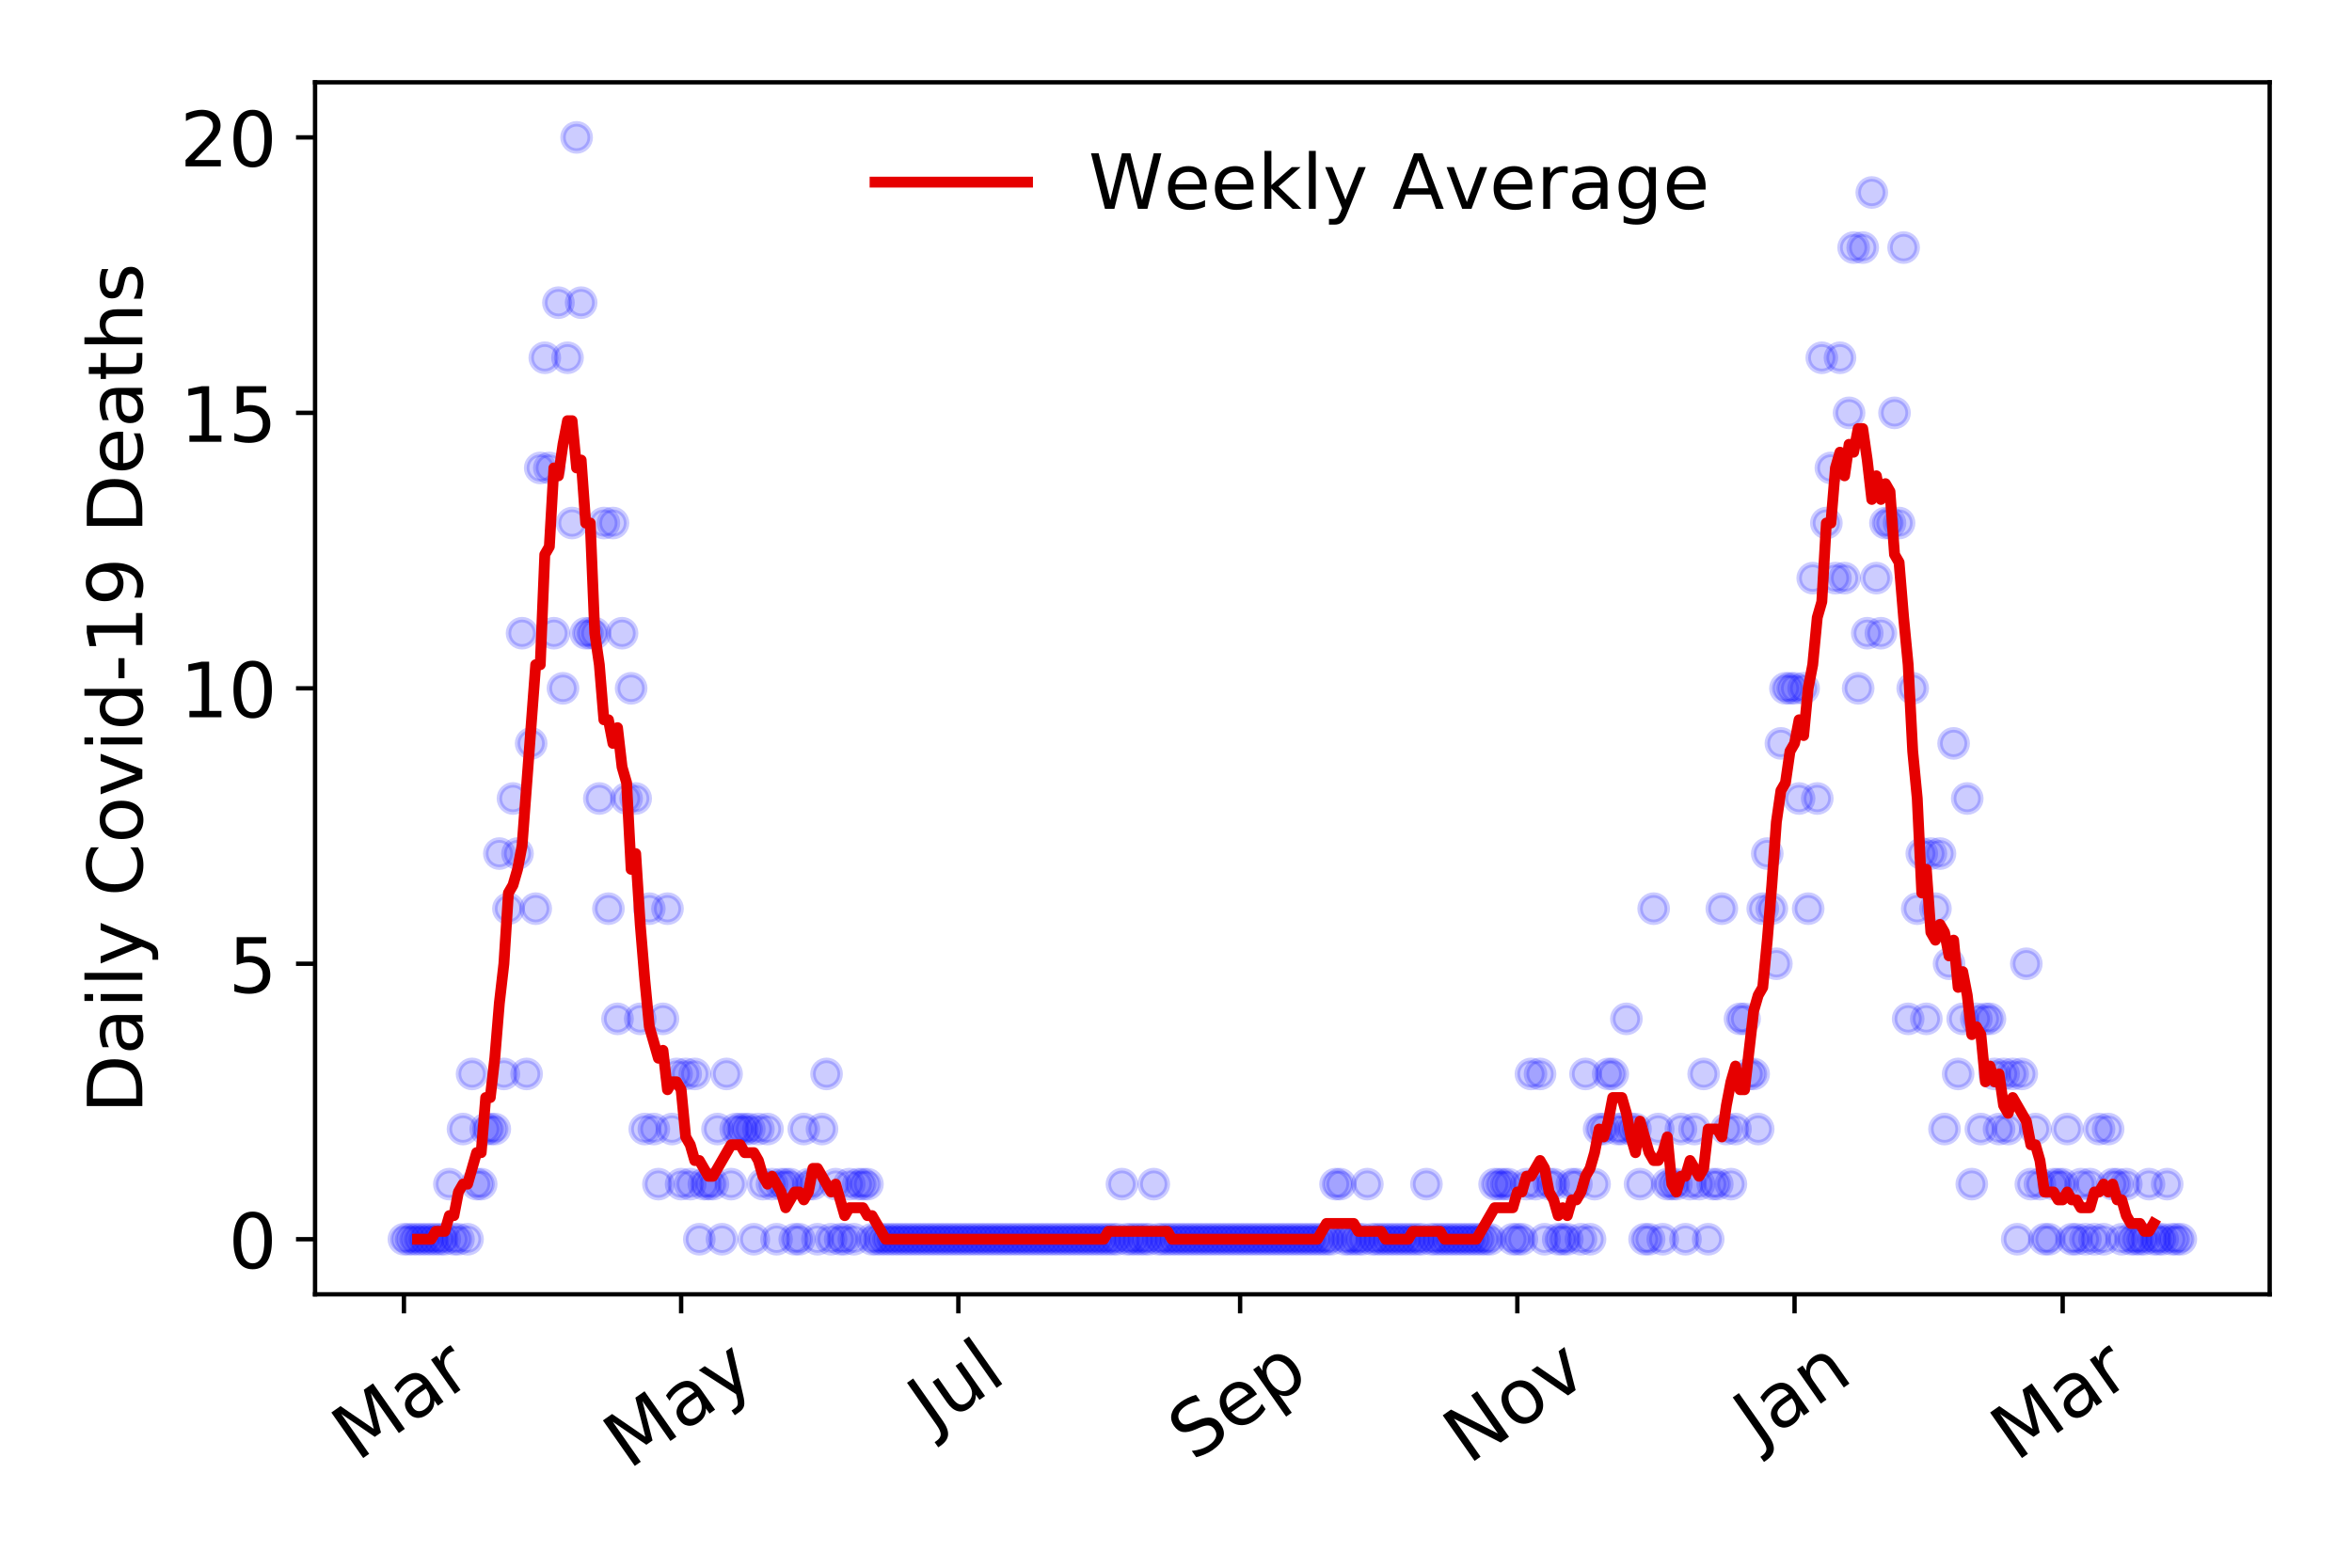 <?xml version="1.0" encoding="utf-8" standalone="no"?>
<!DOCTYPE svg PUBLIC "-//W3C//DTD SVG 1.1//EN"
  "http://www.w3.org/Graphics/SVG/1.1/DTD/svg11.dtd">
<!-- Created with matplotlib (https://matplotlib.org/) -->
<svg height="288pt" version="1.1" viewBox="0 0 432 288" width="432pt" xmlns="http://www.w3.org/2000/svg" xmlns:xlink="http://www.w3.org/1999/xlink">
 <defs>
  <style type="text/css">
*{stroke-linecap:butt;stroke-linejoin:round;}
  </style>
 </defs>
 <g id="figure_1">
  <g id="patch_1">
   <path d="M 0 288 
L 432 288 
L 432 0 
L 0 0 
z
" style="fill:#ffffff;"/>
  </g>
  <g id="axes_1">
   <g id="patch_2">
    <path d="M 57.87 237.778 
L 416.88 237.778 
L 416.88 15.12 
L 57.87 15.12 
z
" style="fill:#ffffff;"/>
   </g>
   <g id="matplotlib.axis_1">
    <g id="xtick_1">
     <g id="line2d_1">
      <defs>
       <path d="M 0 0 
L 0 3.5 
" id="mf86491c40a" style="stroke:#000000;stroke-width:0.8;"/>
      </defs>
      <g>
       <use style="stroke:#000000;stroke-width:0.8;" x="74.189" xlink:href="#mf86491c40a" y="237.778"/>
      </g>
     </g>
     <g id="text_1">
      <!-- Mar -->
      <defs>
       <path d="M 9.812 72.906 
L 24.516 72.906 
L 43.109 23.297 
L 61.812 72.906 
L 76.516 72.906 
L 76.516 0 
L 66.891 0 
L 66.891 64.016 
L 48.094 14.016 
L 38.188 14.016 
L 19.391 64.016 
L 19.391 0 
L 9.812 0 
z
" id="DejaVuSans-77"/>
       <path d="M 34.281 27.484 
Q 23.391 27.484 19.188 25 
Q 14.984 22.516 14.984 16.5 
Q 14.984 11.719 18.141 8.906 
Q 21.297 6.109 26.703 6.109 
Q 34.188 6.109 38.703 11.406 
Q 43.219 16.703 43.219 25.484 
L 43.219 27.484 
z
M 52.203 31.203 
L 52.203 0 
L 43.219 0 
L 43.219 8.297 
Q 40.141 3.328 35.547 0.953 
Q 30.953 -1.422 24.312 -1.422 
Q 15.922 -1.422 10.953 3.297 
Q 6 8.016 6 15.922 
Q 6 25.141 12.172 29.828 
Q 18.359 34.516 30.609 34.516 
L 43.219 34.516 
L 43.219 35.406 
Q 43.219 41.609 39.141 45 
Q 35.062 48.391 27.688 48.391 
Q 23 48.391 18.547 47.266 
Q 14.109 46.141 10.016 43.891 
L 10.016 52.203 
Q 14.938 54.109 19.578 55.047 
Q 24.219 56 28.609 56 
Q 40.484 56 46.344 49.844 
Q 52.203 43.703 52.203 31.203 
z
" id="DejaVuSans-97"/>
       <path d="M 41.109 46.297 
Q 39.594 47.172 37.812 47.578 
Q 36.031 48 33.891 48 
Q 26.266 48 22.188 43.047 
Q 18.109 38.094 18.109 28.812 
L 18.109 0 
L 9.078 0 
L 9.078 54.688 
L 18.109 54.688 
L 18.109 46.188 
Q 20.953 51.172 25.484 53.578 
Q 30.031 56 36.531 56 
Q 37.453 56 38.578 55.875 
Q 39.703 55.766 41.062 55.516 
z
" id="DejaVuSans-114"/>
      </defs>
      <g transform="translate(65.586 268.643)rotate(-35)scale(0.14 -0.14)">
       <use xlink:href="#DejaVuSans-77"/>
       <use x="86.279" xlink:href="#DejaVuSans-97"/>
       <use x="147.559" xlink:href="#DejaVuSans-114"/>
      </g>
     </g>
    </g>
    <g id="xtick_2">
     <g id="line2d_2">
      <g>
       <use style="stroke:#000000;stroke-width:0.8;" x="125.106" xlink:href="#mf86491c40a" y="237.778"/>
      </g>
     </g>
     <g id="text_2">
      <!-- May -->
      <defs>
       <path d="M 32.172 -5.078 
Q 28.375 -14.844 24.75 -17.812 
Q 21.141 -20.797 15.094 -20.797 
L 7.906 -20.797 
L 7.906 -13.281 
L 13.188 -13.281 
Q 16.891 -13.281 18.938 -11.516 
Q 21 -9.766 23.484 -3.219 
L 25.094 0.875 
L 2.984 54.688 
L 12.5 54.688 
L 29.594 11.922 
L 46.688 54.688 
L 56.203 54.688 
z
" id="DejaVuSans-121"/>
      </defs>
      <g transform="translate(115.467 270.094)rotate(-35)scale(0.14 -0.14)">
       <use xlink:href="#DejaVuSans-77"/>
       <use x="86.279" xlink:href="#DejaVuSans-97"/>
       <use x="147.559" xlink:href="#DejaVuSans-121"/>
      </g>
     </g>
    </g>
    <g id="xtick_3">
     <g id="line2d_3">
      <g>
       <use style="stroke:#000000;stroke-width:0.8;" x="176.024" xlink:href="#mf86491c40a" y="237.778"/>
      </g>
     </g>
     <g id="text_3">
      <!-- Jul -->
      <defs>
       <path d="M 9.812 72.906 
L 19.672 72.906 
L 19.672 5.078 
Q 19.672 -8.109 14.672 -14.062 
Q 9.672 -20.016 -1.422 -20.016 
L -5.172 -20.016 
L -5.172 -11.719 
L -2.094 -11.719 
Q 4.438 -11.719 7.125 -8.047 
Q 9.812 -4.391 9.812 5.078 
z
" id="DejaVuSans-74"/>
       <path d="M 8.5 21.578 
L 8.5 54.688 
L 17.484 54.688 
L 17.484 21.922 
Q 17.484 14.156 20.5 10.266 
Q 23.531 6.391 29.594 6.391 
Q 36.859 6.391 41.078 11.031 
Q 45.312 15.672 45.312 23.688 
L 45.312 54.688 
L 54.297 54.688 
L 54.297 0 
L 45.312 0 
L 45.312 8.406 
Q 42.047 3.422 37.719 1 
Q 33.406 -1.422 27.688 -1.422 
Q 18.266 -1.422 13.375 4.438 
Q 8.5 10.297 8.5 21.578 
z
M 31.109 56 
z
" id="DejaVuSans-117"/>
       <path d="M 9.422 75.984 
L 18.406 75.984 
L 18.406 0 
L 9.422 0 
z
" id="DejaVuSans-108"/>
      </defs>
      <g transform="translate(171.321 263.181)rotate(-35)scale(0.14 -0.14)">
       <use xlink:href="#DejaVuSans-74"/>
       <use x="29.492" xlink:href="#DejaVuSans-117"/>
       <use x="92.871" xlink:href="#DejaVuSans-108"/>
      </g>
     </g>
    </g>
    <g id="xtick_4">
     <g id="line2d_4">
      <g>
       <use style="stroke:#000000;stroke-width:0.8;" x="227.776" xlink:href="#mf86491c40a" y="237.778"/>
      </g>
     </g>
     <g id="text_4">
      <!-- Sep -->
      <defs>
       <path d="M 53.516 70.516 
L 53.516 60.891 
Q 47.906 63.578 42.922 64.891 
Q 37.938 66.219 33.297 66.219 
Q 25.25 66.219 20.875 63.094 
Q 16.5 59.969 16.5 54.203 
Q 16.5 49.359 19.406 46.891 
Q 22.312 44.438 30.422 42.922 
L 36.375 41.703 
Q 47.406 39.594 52.656 34.297 
Q 57.906 29 57.906 20.125 
Q 57.906 9.516 50.797 4.047 
Q 43.703 -1.422 29.984 -1.422 
Q 24.812 -1.422 18.969 -0.25 
Q 13.141 0.922 6.891 3.219 
L 6.891 13.375 
Q 12.891 10.016 18.656 8.297 
Q 24.422 6.594 29.984 6.594 
Q 38.422 6.594 43.016 9.906 
Q 47.609 13.234 47.609 19.391 
Q 47.609 24.75 44.312 27.781 
Q 41.016 30.812 33.5 32.328 
L 27.484 33.5 
Q 16.453 35.688 11.516 40.375 
Q 6.594 45.062 6.594 53.422 
Q 6.594 63.094 13.406 68.656 
Q 20.219 74.219 32.172 74.219 
Q 37.312 74.219 42.625 73.281 
Q 47.953 72.359 53.516 70.516 
z
" id="DejaVuSans-83"/>
       <path d="M 56.203 29.594 
L 56.203 25.203 
L 14.891 25.203 
Q 15.484 15.922 20.484 11.062 
Q 25.484 6.203 34.422 6.203 
Q 39.594 6.203 44.453 7.469 
Q 49.312 8.734 54.109 11.281 
L 54.109 2.781 
Q 49.266 0.734 44.188 -0.344 
Q 39.109 -1.422 33.891 -1.422 
Q 20.797 -1.422 13.156 6.188 
Q 5.516 13.812 5.516 26.812 
Q 5.516 40.234 12.766 48.109 
Q 20.016 56 32.328 56 
Q 43.359 56 49.781 48.891 
Q 56.203 41.797 56.203 29.594 
z
M 47.219 32.234 
Q 47.125 39.594 43.094 43.984 
Q 39.062 48.391 32.422 48.391 
Q 24.906 48.391 20.391 44.141 
Q 15.875 39.891 15.188 32.172 
z
" id="DejaVuSans-101"/>
       <path d="M 18.109 8.203 
L 18.109 -20.797 
L 9.078 -20.797 
L 9.078 54.688 
L 18.109 54.688 
L 18.109 46.391 
Q 20.953 51.266 25.266 53.625 
Q 29.594 56 35.594 56 
Q 45.562 56 51.781 48.094 
Q 58.016 40.188 58.016 27.297 
Q 58.016 14.406 51.781 6.484 
Q 45.562 -1.422 35.594 -1.422 
Q 29.594 -1.422 25.266 0.953 
Q 20.953 3.328 18.109 8.203 
z
M 48.688 27.297 
Q 48.688 37.203 44.609 42.844 
Q 40.531 48.484 33.406 48.484 
Q 26.266 48.484 22.188 42.844 
Q 18.109 37.203 18.109 27.297 
Q 18.109 17.391 22.188 11.75 
Q 26.266 6.109 33.406 6.109 
Q 40.531 6.109 44.609 11.75 
Q 48.688 17.391 48.688 27.297 
z
" id="DejaVuSans-112"/>
      </defs>
      <g transform="translate(219.183 268.629)rotate(-35)scale(0.14 -0.14)">
       <use xlink:href="#DejaVuSans-83"/>
       <use x="63.477" xlink:href="#DejaVuSans-101"/>
       <use x="125" xlink:href="#DejaVuSans-112"/>
      </g>
     </g>
    </g>
    <g id="xtick_5">
     <g id="line2d_5">
      <g>
       <use style="stroke:#000000;stroke-width:0.8;" x="278.693" xlink:href="#mf86491c40a" y="237.778"/>
      </g>
     </g>
     <g id="text_5">
      <!-- Nov -->
      <defs>
       <path d="M 9.812 72.906 
L 23.094 72.906 
L 55.422 11.922 
L 55.422 72.906 
L 64.984 72.906 
L 64.984 0 
L 51.703 0 
L 19.391 60.984 
L 19.391 0 
L 9.812 0 
z
" id="DejaVuSans-78"/>
       <path d="M 30.609 48.391 
Q 23.391 48.391 19.188 42.75 
Q 14.984 37.109 14.984 27.297 
Q 14.984 17.484 19.156 11.844 
Q 23.344 6.203 30.609 6.203 
Q 37.797 6.203 41.984 11.859 
Q 46.188 17.531 46.188 27.297 
Q 46.188 37.016 41.984 42.703 
Q 37.797 48.391 30.609 48.391 
z
M 30.609 56 
Q 42.328 56 49.016 48.375 
Q 55.719 40.766 55.719 27.297 
Q 55.719 13.875 49.016 6.219 
Q 42.328 -1.422 30.609 -1.422 
Q 18.844 -1.422 12.172 6.219 
Q 5.516 13.875 5.516 27.297 
Q 5.516 40.766 12.172 48.375 
Q 18.844 56 30.609 56 
z
" id="DejaVuSans-111"/>
       <path d="M 2.984 54.688 
L 12.5 54.688 
L 29.594 8.797 
L 46.688 54.688 
L 56.203 54.688 
L 35.688 0 
L 23.484 0 
z
" id="DejaVuSans-118"/>
      </defs>
      <g transform="translate(269.717 269.166)rotate(-35)scale(0.14 -0.14)">
       <use xlink:href="#DejaVuSans-78"/>
       <use x="74.805" xlink:href="#DejaVuSans-111"/>
       <use x="135.986" xlink:href="#DejaVuSans-118"/>
      </g>
     </g>
    </g>
    <g id="xtick_6">
     <g id="line2d_6">
      <g>
       <use style="stroke:#000000;stroke-width:0.8;" x="329.611" xlink:href="#mf86491c40a" y="237.778"/>
      </g>
     </g>
     <g id="text_6">
      <!-- Jan -->
      <defs>
       <path d="M 54.891 33.016 
L 54.891 0 
L 45.906 0 
L 45.906 32.719 
Q 45.906 40.484 42.875 44.328 
Q 39.844 48.188 33.797 48.188 
Q 26.516 48.188 22.312 43.547 
Q 18.109 38.922 18.109 30.906 
L 18.109 0 
L 9.078 0 
L 9.078 54.688 
L 18.109 54.688 
L 18.109 46.188 
Q 21.344 51.125 25.703 53.562 
Q 30.078 56 35.797 56 
Q 45.219 56 50.047 50.172 
Q 54.891 44.344 54.891 33.016 
z
" id="DejaVuSans-110"/>
      </defs>
      <g transform="translate(322.987 265.871)rotate(-35)scale(0.14 -0.14)">
       <use xlink:href="#DejaVuSans-74"/>
       <use x="29.492" xlink:href="#DejaVuSans-97"/>
       <use x="90.771" xlink:href="#DejaVuSans-110"/>
      </g>
     </g>
    </g>
    <g id="xtick_7">
     <g id="line2d_7">
      <g>
       <use style="stroke:#000000;stroke-width:0.8;" x="378.859" xlink:href="#mf86491c40a" y="237.778"/>
      </g>
     </g>
     <g id="text_7">
      <!-- Mar -->
      <g transform="translate(370.256 268.643)rotate(-35)scale(0.14 -0.14)">
       <use xlink:href="#DejaVuSans-77"/>
       <use x="86.279" xlink:href="#DejaVuSans-97"/>
       <use x="147.559" xlink:href="#DejaVuSans-114"/>
      </g>
     </g>
    </g>
   </g>
   <g id="matplotlib.axis_2">
    <g id="ytick_1">
     <g id="line2d_8">
      <defs>
       <path d="M 0 0 
L -3.5 0 
" id="mc4077fd9bb" style="stroke:#000000;stroke-width:0.8;"/>
      </defs>
      <g>
       <use style="stroke:#000000;stroke-width:0.8;" x="57.87" xlink:href="#mc4077fd9bb" y="227.657"/>
      </g>
     </g>
     <g id="text_8">
      <!-- 0 -->
      <defs>
       <path d="M 31.781 66.406 
Q 24.172 66.406 20.328 58.906 
Q 16.5 51.422 16.5 36.375 
Q 16.5 21.391 20.328 13.891 
Q 24.172 6.391 31.781 6.391 
Q 39.453 6.391 43.281 13.891 
Q 47.125 21.391 47.125 36.375 
Q 47.125 51.422 43.281 58.906 
Q 39.453 66.406 31.781 66.406 
z
M 31.781 74.219 
Q 44.047 74.219 50.516 64.516 
Q 56.984 54.828 56.984 36.375 
Q 56.984 17.969 50.516 8.266 
Q 44.047 -1.422 31.781 -1.422 
Q 19.531 -1.422 13.062 8.266 
Q 6.594 17.969 6.594 36.375 
Q 6.594 54.828 13.062 64.516 
Q 19.531 74.219 31.781 74.219 
z
" id="DejaVuSans-48"/>
      </defs>
      <g transform="translate(41.962 232.976)scale(0.14 -0.14)">
       <use xlink:href="#DejaVuSans-48"/>
      </g>
     </g>
    </g>
    <g id="ytick_2">
     <g id="line2d_9">
      <g>
       <use style="stroke:#000000;stroke-width:0.8;" x="57.87" xlink:href="#mc4077fd9bb" y="177.053"/>
      </g>
     </g>
     <g id="text_9">
      <!-- 5 -->
      <defs>
       <path d="M 10.797 72.906 
L 49.516 72.906 
L 49.516 64.594 
L 19.828 64.594 
L 19.828 46.734 
Q 21.969 47.469 24.109 47.828 
Q 26.266 48.188 28.422 48.188 
Q 40.625 48.188 47.75 41.5 
Q 54.891 34.812 54.891 23.391 
Q 54.891 11.625 47.562 5.094 
Q 40.234 -1.422 26.906 -1.422 
Q 22.312 -1.422 17.547 -0.641 
Q 12.797 0.141 7.719 1.703 
L 7.719 11.625 
Q 12.109 9.234 16.797 8.062 
Q 21.484 6.891 26.703 6.891 
Q 35.156 6.891 40.078 11.328 
Q 45.016 15.766 45.016 23.391 
Q 45.016 31 40.078 35.438 
Q 35.156 39.891 26.703 39.891 
Q 22.75 39.891 18.812 39.016 
Q 14.891 38.141 10.797 36.281 
z
" id="DejaVuSans-53"/>
      </defs>
      <g transform="translate(41.962 182.372)scale(0.14 -0.14)">
       <use xlink:href="#DejaVuSans-53"/>
      </g>
     </g>
    </g>
    <g id="ytick_3">
     <g id="line2d_10">
      <g>
       <use style="stroke:#000000;stroke-width:0.8;" x="57.87" xlink:href="#mc4077fd9bb" y="126.449"/>
      </g>
     </g>
     <g id="text_10">
      <!-- 10 -->
      <defs>
       <path d="M 12.406 8.297 
L 28.516 8.297 
L 28.516 63.922 
L 10.984 60.406 
L 10.984 69.391 
L 28.422 72.906 
L 38.281 72.906 
L 38.281 8.297 
L 54.391 8.297 
L 54.391 0 
L 12.406 0 
z
" id="DejaVuSans-49"/>
      </defs>
      <g transform="translate(33.055 131.768)scale(0.14 -0.14)">
       <use xlink:href="#DejaVuSans-49"/>
       <use x="63.623" xlink:href="#DejaVuSans-48"/>
      </g>
     </g>
    </g>
    <g id="ytick_4">
     <g id="line2d_11">
      <g>
       <use style="stroke:#000000;stroke-width:0.8;" x="57.87" xlink:href="#mc4077fd9bb" y="75.845"/>
      </g>
     </g>
     <g id="text_11">
      <!-- 15 -->
      <g transform="translate(33.055 81.164)scale(0.14 -0.14)">
       <use xlink:href="#DejaVuSans-49"/>
       <use x="63.623" xlink:href="#DejaVuSans-53"/>
      </g>
     </g>
    </g>
    <g id="ytick_5">
     <g id="line2d_12">
      <g>
       <use style="stroke:#000000;stroke-width:0.8;" x="57.87" xlink:href="#mc4077fd9bb" y="25.241"/>
      </g>
     </g>
     <g id="text_12">
      <!-- 20 -->
      <defs>
       <path d="M 19.188 8.297 
L 53.609 8.297 
L 53.609 0 
L 7.328 0 
L 7.328 8.297 
Q 12.938 14.109 22.625 23.891 
Q 32.328 33.688 34.812 36.531 
Q 39.547 41.844 41.422 45.531 
Q 43.312 49.219 43.312 52.781 
Q 43.312 58.594 39.234 62.25 
Q 35.156 65.922 28.609 65.922 
Q 23.969 65.922 18.812 64.312 
Q 13.672 62.703 7.812 59.422 
L 7.812 69.391 
Q 13.766 71.781 18.938 73 
Q 24.125 74.219 28.422 74.219 
Q 39.75 74.219 46.484 68.547 
Q 53.219 62.891 53.219 53.422 
Q 53.219 48.922 51.531 44.891 
Q 49.859 40.875 45.406 35.406 
Q 44.188 33.984 37.641 27.219 
Q 31.109 20.453 19.188 8.297 
z
" id="DejaVuSans-50"/>
      </defs>
      <g transform="translate(33.055 30.56)scale(0.14 -0.14)">
       <use xlink:href="#DejaVuSans-50"/>
       <use x="63.623" xlink:href="#DejaVuSans-48"/>
      </g>
     </g>
    </g>
    <g id="text_13">
     <!-- Daily Covid-19 Deaths -->
     <defs>
      <path d="M 19.672 64.797 
L 19.672 8.109 
L 31.594 8.109 
Q 46.688 8.109 53.688 14.938 
Q 60.688 21.781 60.688 36.531 
Q 60.688 51.172 53.688 57.984 
Q 46.688 64.797 31.594 64.797 
z
M 9.812 72.906 
L 30.078 72.906 
Q 51.266 72.906 61.172 64.094 
Q 71.094 55.281 71.094 36.531 
Q 71.094 17.672 61.125 8.828 
Q 51.172 0 30.078 0 
L 9.812 0 
z
" id="DejaVuSans-68"/>
      <path d="M 9.422 54.688 
L 18.406 54.688 
L 18.406 0 
L 9.422 0 
z
M 9.422 75.984 
L 18.406 75.984 
L 18.406 64.594 
L 9.422 64.594 
z
" id="DejaVuSans-105"/>
      <path id="DejaVuSans-32"/>
      <path d="M 64.406 67.281 
L 64.406 56.891 
Q 59.422 61.531 53.781 63.812 
Q 48.141 66.109 41.797 66.109 
Q 29.297 66.109 22.656 58.469 
Q 16.016 50.828 16.016 36.375 
Q 16.016 21.969 22.656 14.328 
Q 29.297 6.688 41.797 6.688 
Q 48.141 6.688 53.781 8.984 
Q 59.422 11.281 64.406 15.922 
L 64.406 5.609 
Q 59.234 2.094 53.438 0.328 
Q 47.656 -1.422 41.219 -1.422 
Q 24.656 -1.422 15.125 8.703 
Q 5.609 18.844 5.609 36.375 
Q 5.609 53.953 15.125 64.078 
Q 24.656 74.219 41.219 74.219 
Q 47.75 74.219 53.531 72.484 
Q 59.328 70.75 64.406 67.281 
z
" id="DejaVuSans-67"/>
      <path d="M 45.406 46.391 
L 45.406 75.984 
L 54.391 75.984 
L 54.391 0 
L 45.406 0 
L 45.406 8.203 
Q 42.578 3.328 38.25 0.953 
Q 33.938 -1.422 27.875 -1.422 
Q 17.969 -1.422 11.734 6.484 
Q 5.516 14.406 5.516 27.297 
Q 5.516 40.188 11.734 48.094 
Q 17.969 56 27.875 56 
Q 33.938 56 38.25 53.625 
Q 42.578 51.266 45.406 46.391 
z
M 14.797 27.297 
Q 14.797 17.391 18.875 11.75 
Q 22.953 6.109 30.078 6.109 
Q 37.203 6.109 41.297 11.75 
Q 45.406 17.391 45.406 27.297 
Q 45.406 37.203 41.297 42.844 
Q 37.203 48.484 30.078 48.484 
Q 22.953 48.484 18.875 42.844 
Q 14.797 37.203 14.797 27.297 
z
" id="DejaVuSans-100"/>
      <path d="M 4.891 31.391 
L 31.203 31.391 
L 31.203 23.391 
L 4.891 23.391 
z
" id="DejaVuSans-45"/>
      <path d="M 10.984 1.516 
L 10.984 10.5 
Q 14.703 8.734 18.5 7.812 
Q 22.312 6.891 25.984 6.891 
Q 35.75 6.891 40.891 13.453 
Q 46.047 20.016 46.781 33.406 
Q 43.953 29.203 39.594 26.953 
Q 35.25 24.703 29.984 24.703 
Q 19.047 24.703 12.672 31.312 
Q 6.297 37.938 6.297 49.422 
Q 6.297 60.641 12.938 67.422 
Q 19.578 74.219 30.609 74.219 
Q 43.266 74.219 49.922 64.516 
Q 56.594 54.828 56.594 36.375 
Q 56.594 19.141 48.406 8.859 
Q 40.234 -1.422 26.422 -1.422 
Q 22.703 -1.422 18.891 -0.688 
Q 15.094 0.047 10.984 1.516 
z
M 30.609 32.422 
Q 37.25 32.422 41.125 36.953 
Q 45.016 41.5 45.016 49.422 
Q 45.016 57.281 41.125 61.844 
Q 37.25 66.406 30.609 66.406 
Q 23.969 66.406 20.094 61.844 
Q 16.219 57.281 16.219 49.422 
Q 16.219 41.5 20.094 36.953 
Q 23.969 32.422 30.609 32.422 
z
" id="DejaVuSans-57"/>
      <path d="M 18.312 70.219 
L 18.312 54.688 
L 36.812 54.688 
L 36.812 47.703 
L 18.312 47.703 
L 18.312 18.016 
Q 18.312 11.328 20.141 9.422 
Q 21.969 7.516 27.594 7.516 
L 36.812 7.516 
L 36.812 0 
L 27.594 0 
Q 17.188 0 13.234 3.875 
Q 9.281 7.766 9.281 18.016 
L 9.281 47.703 
L 2.688 47.703 
L 2.688 54.688 
L 9.281 54.688 
L 9.281 70.219 
z
" id="DejaVuSans-116"/>
      <path d="M 54.891 33.016 
L 54.891 0 
L 45.906 0 
L 45.906 32.719 
Q 45.906 40.484 42.875 44.328 
Q 39.844 48.188 33.797 48.188 
Q 26.516 48.188 22.312 43.547 
Q 18.109 38.922 18.109 30.906 
L 18.109 0 
L 9.078 0 
L 9.078 75.984 
L 18.109 75.984 
L 18.109 46.188 
Q 21.344 51.125 25.703 53.562 
Q 30.078 56 35.797 56 
Q 45.219 56 50.047 50.172 
Q 54.891 44.344 54.891 33.016 
z
" id="DejaVuSans-104"/>
      <path d="M 44.281 53.078 
L 44.281 44.578 
Q 40.484 46.531 36.375 47.5 
Q 32.281 48.484 27.875 48.484 
Q 21.188 48.484 17.844 46.438 
Q 14.5 44.391 14.5 40.281 
Q 14.5 37.156 16.891 35.375 
Q 19.281 33.594 26.516 31.984 
L 29.594 31.297 
Q 39.156 29.25 43.188 25.516 
Q 47.219 21.781 47.219 15.094 
Q 47.219 7.469 41.188 3.016 
Q 35.156 -1.422 24.609 -1.422 
Q 20.219 -1.422 15.453 -0.562 
Q 10.688 0.297 5.422 2 
L 5.422 11.281 
Q 10.406 8.688 15.234 7.391 
Q 20.062 6.109 24.812 6.109 
Q 31.156 6.109 34.562 8.281 
Q 37.984 10.453 37.984 14.406 
Q 37.984 18.062 35.516 20.016 
Q 33.062 21.969 24.703 23.781 
L 21.578 24.516 
Q 13.234 26.266 9.516 29.906 
Q 5.812 33.547 5.812 39.891 
Q 5.812 47.609 11.281 51.797 
Q 16.75 56 26.812 56 
Q 31.781 56 36.172 55.266 
Q 40.578 54.547 44.281 53.078 
z
" id="DejaVuSans-115"/>
     </defs>
     <g transform="translate(26.143 204.56)rotate(-90)scale(0.14 -0.14)">
      <use xlink:href="#DejaVuSans-68"/>
      <use x="77.002" xlink:href="#DejaVuSans-97"/>
      <use x="138.281" xlink:href="#DejaVuSans-105"/>
      <use x="166.064" xlink:href="#DejaVuSans-108"/>
      <use x="193.848" xlink:href="#DejaVuSans-121"/>
      <use x="253.027" xlink:href="#DejaVuSans-32"/>
      <use x="284.814" xlink:href="#DejaVuSans-67"/>
      <use x="354.639" xlink:href="#DejaVuSans-111"/>
      <use x="415.82" xlink:href="#DejaVuSans-118"/>
      <use x="475" xlink:href="#DejaVuSans-105"/>
      <use x="502.783" xlink:href="#DejaVuSans-100"/>
      <use x="566.26" xlink:href="#DejaVuSans-45"/>
      <use x="602.344" xlink:href="#DejaVuSans-49"/>
      <use x="665.967" xlink:href="#DejaVuSans-57"/>
      <use x="729.59" xlink:href="#DejaVuSans-32"/>
      <use x="761.377" xlink:href="#DejaVuSans-68"/>
      <use x="838.379" xlink:href="#DejaVuSans-101"/>
      <use x="899.902" xlink:href="#DejaVuSans-97"/>
      <use x="961.182" xlink:href="#DejaVuSans-116"/>
      <use x="1000.391" xlink:href="#DejaVuSans-104"/>
      <use x="1063.77" xlink:href="#DejaVuSans-115"/>
     </g>
    </g>
   </g>
   <g id="line2d_13">
    <defs>
     <path d="M 0 2.5 
C 0.663 2.5 1.299 2.237 1.768 1.768 
C 2.237 1.299 2.5 0.663 2.5 0 
C 2.5 -0.663 2.237 -1.299 1.768 -1.768 
C 1.299 -2.237 0.663 -2.5 0 -2.5 
C -0.663 -2.5 -1.299 -2.237 -1.768 -1.768 
C -2.237 -1.299 -2.5 -0.663 -2.5 0 
C -2.5 0.663 -2.237 1.299 -1.768 1.768 
C -1.299 2.237 -0.663 2.5 0 2.5 
z
" id="m214bba439d" style="stroke:#0000ff;stroke-opacity:0.2;"/>
    </defs>
    <g clip-path="url(#p580054e519)">
     <use style="fill:#0000ff;fill-opacity:0.2;stroke:#0000ff;stroke-opacity:0.2;" x="74.189" xlink:href="#m214bba439d" y="227.657"/>
     <use style="fill:#0000ff;fill-opacity:0.2;stroke:#0000ff;stroke-opacity:0.2;" x="75.023" xlink:href="#m214bba439d" y="227.657"/>
     <use style="fill:#0000ff;fill-opacity:0.2;stroke:#0000ff;stroke-opacity:0.2;" x="75.858" xlink:href="#m214bba439d" y="227.657"/>
     <use style="fill:#0000ff;fill-opacity:0.2;stroke:#0000ff;stroke-opacity:0.2;" x="76.693" xlink:href="#m214bba439d" y="227.657"/>
     <use style="fill:#0000ff;fill-opacity:0.2;stroke:#0000ff;stroke-opacity:0.2;" x="77.527" xlink:href="#m214bba439d" y="227.657"/>
     <use style="fill:#0000ff;fill-opacity:0.2;stroke:#0000ff;stroke-opacity:0.2;" x="78.362" xlink:href="#m214bba439d" y="227.657"/>
     <use style="fill:#0000ff;fill-opacity:0.2;stroke:#0000ff;stroke-opacity:0.2;" x="79.197" xlink:href="#m214bba439d" y="227.657"/>
     <use style="fill:#0000ff;fill-opacity:0.2;stroke:#0000ff;stroke-opacity:0.2;" x="80.032" xlink:href="#m214bba439d" y="227.657"/>
     <use style="fill:#0000ff;fill-opacity:0.2;stroke:#0000ff;stroke-opacity:0.2;" x="80.866" xlink:href="#m214bba439d" y="227.657"/>
     <use style="fill:#0000ff;fill-opacity:0.2;stroke:#0000ff;stroke-opacity:0.2;" x="81.701" xlink:href="#m214bba439d" y="227.657"/>
     <use style="fill:#0000ff;fill-opacity:0.2;stroke:#0000ff;stroke-opacity:0.2;" x="82.536" xlink:href="#m214bba439d" y="217.537"/>
     <use style="fill:#0000ff;fill-opacity:0.2;stroke:#0000ff;stroke-opacity:0.2;" x="83.37" xlink:href="#m214bba439d" y="227.657"/>
     <use style="fill:#0000ff;fill-opacity:0.2;stroke:#0000ff;stroke-opacity:0.2;" x="84.205" xlink:href="#m214bba439d" y="227.657"/>
     <use style="fill:#0000ff;fill-opacity:0.2;stroke:#0000ff;stroke-opacity:0.2;" x="85.04" xlink:href="#m214bba439d" y="207.416"/>
     <use style="fill:#0000ff;fill-opacity:0.2;stroke:#0000ff;stroke-opacity:0.2;" x="85.875" xlink:href="#m214bba439d" y="227.657"/>
     <use style="fill:#0000ff;fill-opacity:0.2;stroke:#0000ff;stroke-opacity:0.2;" x="86.709" xlink:href="#m214bba439d" y="197.295"/>
     <use style="fill:#0000ff;fill-opacity:0.2;stroke:#0000ff;stroke-opacity:0.2;" x="87.544" xlink:href="#m214bba439d" y="217.537"/>
     <use style="fill:#0000ff;fill-opacity:0.2;stroke:#0000ff;stroke-opacity:0.2;" x="88.379" xlink:href="#m214bba439d" y="217.537"/>
     <use style="fill:#0000ff;fill-opacity:0.2;stroke:#0000ff;stroke-opacity:0.2;" x="89.213" xlink:href="#m214bba439d" y="207.416"/>
     <use style="fill:#0000ff;fill-opacity:0.2;stroke:#0000ff;stroke-opacity:0.2;" x="90.048" xlink:href="#m214bba439d" y="207.416"/>
     <use style="fill:#0000ff;fill-opacity:0.2;stroke:#0000ff;stroke-opacity:0.2;" x="90.883" xlink:href="#m214bba439d" y="207.416"/>
     <use style="fill:#0000ff;fill-opacity:0.2;stroke:#0000ff;stroke-opacity:0.2;" x="91.718" xlink:href="#m214bba439d" y="156.812"/>
     <use style="fill:#0000ff;fill-opacity:0.2;stroke:#0000ff;stroke-opacity:0.2;" x="92.552" xlink:href="#m214bba439d" y="197.295"/>
     <use style="fill:#0000ff;fill-opacity:0.2;stroke:#0000ff;stroke-opacity:0.2;" x="93.387" xlink:href="#m214bba439d" y="166.932"/>
     <use style="fill:#0000ff;fill-opacity:0.2;stroke:#0000ff;stroke-opacity:0.2;" x="94.222" xlink:href="#m214bba439d" y="146.691"/>
     <use style="fill:#0000ff;fill-opacity:0.2;stroke:#0000ff;stroke-opacity:0.2;" x="95.056" xlink:href="#m214bba439d" y="156.812"/>
     <use style="fill:#0000ff;fill-opacity:0.2;stroke:#0000ff;stroke-opacity:0.2;" x="95.891" xlink:href="#m214bba439d" y="116.328"/>
     <use style="fill:#0000ff;fill-opacity:0.2;stroke:#0000ff;stroke-opacity:0.2;" x="96.726" xlink:href="#m214bba439d" y="197.295"/>
     <use style="fill:#0000ff;fill-opacity:0.2;stroke:#0000ff;stroke-opacity:0.2;" x="97.561" xlink:href="#m214bba439d" y="136.57"/>
     <use style="fill:#0000ff;fill-opacity:0.2;stroke:#0000ff;stroke-opacity:0.2;" x="98.395" xlink:href="#m214bba439d" y="166.932"/>
     <use style="fill:#0000ff;fill-opacity:0.2;stroke:#0000ff;stroke-opacity:0.2;" x="99.23" xlink:href="#m214bba439d" y="85.966"/>
     <use style="fill:#0000ff;fill-opacity:0.2;stroke:#0000ff;stroke-opacity:0.2;" x="100.065" xlink:href="#m214bba439d" y="65.724"/>
     <use style="fill:#0000ff;fill-opacity:0.2;stroke:#0000ff;stroke-opacity:0.2;" x="100.899" xlink:href="#m214bba439d" y="85.966"/>
     <use style="fill:#0000ff;fill-opacity:0.2;stroke:#0000ff;stroke-opacity:0.2;" x="101.734" xlink:href="#m214bba439d" y="116.328"/>
     <use style="fill:#0000ff;fill-opacity:0.2;stroke:#0000ff;stroke-opacity:0.2;" x="102.569" xlink:href="#m214bba439d" y="55.603"/>
     <use style="fill:#0000ff;fill-opacity:0.2;stroke:#0000ff;stroke-opacity:0.2;" x="103.404" xlink:href="#m214bba439d" y="126.449"/>
     <use style="fill:#0000ff;fill-opacity:0.2;stroke:#0000ff;stroke-opacity:0.2;" x="104.238" xlink:href="#m214bba439d" y="65.724"/>
     <use style="fill:#0000ff;fill-opacity:0.2;stroke:#0000ff;stroke-opacity:0.2;" x="105.073" xlink:href="#m214bba439d" y="96.087"/>
     <use style="fill:#0000ff;fill-opacity:0.2;stroke:#0000ff;stroke-opacity:0.2;" x="105.908" xlink:href="#m214bba439d" y="25.241"/>
     <use style="fill:#0000ff;fill-opacity:0.2;stroke:#0000ff;stroke-opacity:0.2;" x="106.742" xlink:href="#m214bba439d" y="55.603"/>
     <use style="fill:#0000ff;fill-opacity:0.2;stroke:#0000ff;stroke-opacity:0.2;" x="107.577" xlink:href="#m214bba439d" y="116.328"/>
     <use style="fill:#0000ff;fill-opacity:0.2;stroke:#0000ff;stroke-opacity:0.2;" x="108.412" xlink:href="#m214bba439d" y="116.328"/>
     <use style="fill:#0000ff;fill-opacity:0.2;stroke:#0000ff;stroke-opacity:0.2;" x="109.247" xlink:href="#m214bba439d" y="116.328"/>
     <use style="fill:#0000ff;fill-opacity:0.2;stroke:#0000ff;stroke-opacity:0.2;" x="110.081" xlink:href="#m214bba439d" y="146.691"/>
     <use style="fill:#0000ff;fill-opacity:0.2;stroke:#0000ff;stroke-opacity:0.2;" x="110.916" xlink:href="#m214bba439d" y="96.087"/>
     <use style="fill:#0000ff;fill-opacity:0.2;stroke:#0000ff;stroke-opacity:0.2;" x="111.751" xlink:href="#m214bba439d" y="166.932"/>
     <use style="fill:#0000ff;fill-opacity:0.2;stroke:#0000ff;stroke-opacity:0.2;" x="112.585" xlink:href="#m214bba439d" y="96.087"/>
     <use style="fill:#0000ff;fill-opacity:0.2;stroke:#0000ff;stroke-opacity:0.2;" x="113.42" xlink:href="#m214bba439d" y="187.174"/>
     <use style="fill:#0000ff;fill-opacity:0.2;stroke:#0000ff;stroke-opacity:0.2;" x="114.255" xlink:href="#m214bba439d" y="116.328"/>
     <use style="fill:#0000ff;fill-opacity:0.2;stroke:#0000ff;stroke-opacity:0.2;" x="115.09" xlink:href="#m214bba439d" y="146.691"/>
     <use style="fill:#0000ff;fill-opacity:0.2;stroke:#0000ff;stroke-opacity:0.2;" x="115.924" xlink:href="#m214bba439d" y="126.449"/>
     <use style="fill:#0000ff;fill-opacity:0.2;stroke:#0000ff;stroke-opacity:0.2;" x="116.759" xlink:href="#m214bba439d" y="146.691"/>
     <use style="fill:#0000ff;fill-opacity:0.2;stroke:#0000ff;stroke-opacity:0.2;" x="117.594" xlink:href="#m214bba439d" y="187.174"/>
     <use style="fill:#0000ff;fill-opacity:0.2;stroke:#0000ff;stroke-opacity:0.2;" x="118.428" xlink:href="#m214bba439d" y="207.416"/>
     <use style="fill:#0000ff;fill-opacity:0.2;stroke:#0000ff;stroke-opacity:0.2;" x="119.263" xlink:href="#m214bba439d" y="166.932"/>
     <use style="fill:#0000ff;fill-opacity:0.2;stroke:#0000ff;stroke-opacity:0.2;" x="120.098" xlink:href="#m214bba439d" y="207.416"/>
     <use style="fill:#0000ff;fill-opacity:0.2;stroke:#0000ff;stroke-opacity:0.2;" x="120.933" xlink:href="#m214bba439d" y="217.537"/>
     <use style="fill:#0000ff;fill-opacity:0.2;stroke:#0000ff;stroke-opacity:0.2;" x="121.767" xlink:href="#m214bba439d" y="187.174"/>
     <use style="fill:#0000ff;fill-opacity:0.2;stroke:#0000ff;stroke-opacity:0.2;" x="122.602" xlink:href="#m214bba439d" y="166.932"/>
     <use style="fill:#0000ff;fill-opacity:0.2;stroke:#0000ff;stroke-opacity:0.2;" x="123.437" xlink:href="#m214bba439d" y="207.416"/>
     <use style="fill:#0000ff;fill-opacity:0.2;stroke:#0000ff;stroke-opacity:0.2;" x="124.271" xlink:href="#m214bba439d" y="197.295"/>
     <use style="fill:#0000ff;fill-opacity:0.2;stroke:#0000ff;stroke-opacity:0.2;" x="125.106" xlink:href="#m214bba439d" y="217.537"/>
     <use style="fill:#0000ff;fill-opacity:0.2;stroke:#0000ff;stroke-opacity:0.2;" x="125.941" xlink:href="#m214bba439d" y="197.295"/>
     <use style="fill:#0000ff;fill-opacity:0.2;stroke:#0000ff;stroke-opacity:0.2;" x="126.776" xlink:href="#m214bba439d" y="217.537"/>
     <use style="fill:#0000ff;fill-opacity:0.2;stroke:#0000ff;stroke-opacity:0.2;" x="127.61" xlink:href="#m214bba439d" y="197.295"/>
     <use style="fill:#0000ff;fill-opacity:0.2;stroke:#0000ff;stroke-opacity:0.2;" x="128.445" xlink:href="#m214bba439d" y="227.657"/>
     <use style="fill:#0000ff;fill-opacity:0.2;stroke:#0000ff;stroke-opacity:0.2;" x="129.28" xlink:href="#m214bba439d" y="217.537"/>
     <use style="fill:#0000ff;fill-opacity:0.2;stroke:#0000ff;stroke-opacity:0.2;" x="130.114" xlink:href="#m214bba439d" y="217.537"/>
     <use style="fill:#0000ff;fill-opacity:0.2;stroke:#0000ff;stroke-opacity:0.2;" x="130.949" xlink:href="#m214bba439d" y="217.537"/>
     <use style="fill:#0000ff;fill-opacity:0.2;stroke:#0000ff;stroke-opacity:0.2;" x="131.784" xlink:href="#m214bba439d" y="207.416"/>
     <use style="fill:#0000ff;fill-opacity:0.2;stroke:#0000ff;stroke-opacity:0.2;" x="132.619" xlink:href="#m214bba439d" y="227.657"/>
     <use style="fill:#0000ff;fill-opacity:0.2;stroke:#0000ff;stroke-opacity:0.2;" x="133.453" xlink:href="#m214bba439d" y="197.295"/>
     <use style="fill:#0000ff;fill-opacity:0.2;stroke:#0000ff;stroke-opacity:0.2;" x="134.288" xlink:href="#m214bba439d" y="217.537"/>
     <use style="fill:#0000ff;fill-opacity:0.2;stroke:#0000ff;stroke-opacity:0.2;" x="135.123" xlink:href="#m214bba439d" y="207.416"/>
     <use style="fill:#0000ff;fill-opacity:0.2;stroke:#0000ff;stroke-opacity:0.2;" x="135.957" xlink:href="#m214bba439d" y="207.416"/>
     <use style="fill:#0000ff;fill-opacity:0.2;stroke:#0000ff;stroke-opacity:0.2;" x="136.792" xlink:href="#m214bba439d" y="207.416"/>
     <use style="fill:#0000ff;fill-opacity:0.2;stroke:#0000ff;stroke-opacity:0.2;" x="137.627" xlink:href="#m214bba439d" y="207.416"/>
     <use style="fill:#0000ff;fill-opacity:0.2;stroke:#0000ff;stroke-opacity:0.2;" x="138.462" xlink:href="#m214bba439d" y="227.657"/>
     <use style="fill:#0000ff;fill-opacity:0.2;stroke:#0000ff;stroke-opacity:0.2;" x="139.296" xlink:href="#m214bba439d" y="207.416"/>
     <use style="fill:#0000ff;fill-opacity:0.2;stroke:#0000ff;stroke-opacity:0.2;" x="140.131" xlink:href="#m214bba439d" y="217.537"/>
     <use style="fill:#0000ff;fill-opacity:0.2;stroke:#0000ff;stroke-opacity:0.2;" x="140.966" xlink:href="#m214bba439d" y="207.416"/>
     <use style="fill:#0000ff;fill-opacity:0.2;stroke:#0000ff;stroke-opacity:0.2;" x="141.8" xlink:href="#m214bba439d" y="217.537"/>
     <use style="fill:#0000ff;fill-opacity:0.2;stroke:#0000ff;stroke-opacity:0.2;" x="142.635" xlink:href="#m214bba439d" y="227.657"/>
     <use style="fill:#0000ff;fill-opacity:0.2;stroke:#0000ff;stroke-opacity:0.2;" x="143.47" xlink:href="#m214bba439d" y="217.537"/>
     <use style="fill:#0000ff;fill-opacity:0.2;stroke:#0000ff;stroke-opacity:0.2;" x="144.305" xlink:href="#m214bba439d" y="217.537"/>
     <use style="fill:#0000ff;fill-opacity:0.2;stroke:#0000ff;stroke-opacity:0.2;" x="145.139" xlink:href="#m214bba439d" y="217.537"/>
     <use style="fill:#0000ff;fill-opacity:0.2;stroke:#0000ff;stroke-opacity:0.2;" x="145.974" xlink:href="#m214bba439d" y="227.657"/>
     <use style="fill:#0000ff;fill-opacity:0.2;stroke:#0000ff;stroke-opacity:0.2;" x="146.809" xlink:href="#m214bba439d" y="227.657"/>
     <use style="fill:#0000ff;fill-opacity:0.2;stroke:#0000ff;stroke-opacity:0.2;" x="147.643" xlink:href="#m214bba439d" y="207.416"/>
     <use style="fill:#0000ff;fill-opacity:0.2;stroke:#0000ff;stroke-opacity:0.2;" x="148.478" xlink:href="#m214bba439d" y="217.537"/>
     <use style="fill:#0000ff;fill-opacity:0.2;stroke:#0000ff;stroke-opacity:0.2;" x="149.313" xlink:href="#m214bba439d" y="217.537"/>
     <use style="fill:#0000ff;fill-opacity:0.2;stroke:#0000ff;stroke-opacity:0.2;" x="150.148" xlink:href="#m214bba439d" y="227.657"/>
     <use style="fill:#0000ff;fill-opacity:0.2;stroke:#0000ff;stroke-opacity:0.2;" x="150.982" xlink:href="#m214bba439d" y="207.416"/>
     <use style="fill:#0000ff;fill-opacity:0.2;stroke:#0000ff;stroke-opacity:0.2;" x="151.817" xlink:href="#m214bba439d" y="197.295"/>
     <use style="fill:#0000ff;fill-opacity:0.2;stroke:#0000ff;stroke-opacity:0.2;" x="152.652" xlink:href="#m214bba439d" y="227.657"/>
     <use style="fill:#0000ff;fill-opacity:0.2;stroke:#0000ff;stroke-opacity:0.2;" x="153.486" xlink:href="#m214bba439d" y="217.537"/>
     <use style="fill:#0000ff;fill-opacity:0.2;stroke:#0000ff;stroke-opacity:0.2;" x="154.321" xlink:href="#m214bba439d" y="227.657"/>
     <use style="fill:#0000ff;fill-opacity:0.2;stroke:#0000ff;stroke-opacity:0.2;" x="155.156" xlink:href="#m214bba439d" y="227.657"/>
     <use style="fill:#0000ff;fill-opacity:0.2;stroke:#0000ff;stroke-opacity:0.2;" x="155.99" xlink:href="#m214bba439d" y="217.537"/>
     <use style="fill:#0000ff;fill-opacity:0.2;stroke:#0000ff;stroke-opacity:0.2;" x="156.825" xlink:href="#m214bba439d" y="227.657"/>
     <use style="fill:#0000ff;fill-opacity:0.2;stroke:#0000ff;stroke-opacity:0.2;" x="157.66" xlink:href="#m214bba439d" y="217.537"/>
     <use style="fill:#0000ff;fill-opacity:0.2;stroke:#0000ff;stroke-opacity:0.2;" x="158.495" xlink:href="#m214bba439d" y="217.537"/>
     <use style="fill:#0000ff;fill-opacity:0.2;stroke:#0000ff;stroke-opacity:0.2;" x="159.329" xlink:href="#m214bba439d" y="217.537"/>
     <use style="fill:#0000ff;fill-opacity:0.2;stroke:#0000ff;stroke-opacity:0.2;" x="160.164" xlink:href="#m214bba439d" y="227.657"/>
     <use style="fill:#0000ff;fill-opacity:0.2;stroke:#0000ff;stroke-opacity:0.2;" x="160.999" xlink:href="#m214bba439d" y="227.657"/>
     <use style="fill:#0000ff;fill-opacity:0.2;stroke:#0000ff;stroke-opacity:0.2;" x="161.833" xlink:href="#m214bba439d" y="227.657"/>
     <use style="fill:#0000ff;fill-opacity:0.2;stroke:#0000ff;stroke-opacity:0.2;" x="162.668" xlink:href="#m214bba439d" y="227.657"/>
     <use style="fill:#0000ff;fill-opacity:0.2;stroke:#0000ff;stroke-opacity:0.2;" x="163.503" xlink:href="#m214bba439d" y="227.657"/>
     <use style="fill:#0000ff;fill-opacity:0.2;stroke:#0000ff;stroke-opacity:0.2;" x="164.338" xlink:href="#m214bba439d" y="227.657"/>
     <use style="fill:#0000ff;fill-opacity:0.2;stroke:#0000ff;stroke-opacity:0.2;" x="165.172" xlink:href="#m214bba439d" y="227.657"/>
     <use style="fill:#0000ff;fill-opacity:0.2;stroke:#0000ff;stroke-opacity:0.2;" x="166.007" xlink:href="#m214bba439d" y="227.657"/>
     <use style="fill:#0000ff;fill-opacity:0.2;stroke:#0000ff;stroke-opacity:0.2;" x="166.842" xlink:href="#m214bba439d" y="227.657"/>
     <use style="fill:#0000ff;fill-opacity:0.2;stroke:#0000ff;stroke-opacity:0.2;" x="167.676" xlink:href="#m214bba439d" y="227.657"/>
     <use style="fill:#0000ff;fill-opacity:0.2;stroke:#0000ff;stroke-opacity:0.2;" x="168.511" xlink:href="#m214bba439d" y="227.657"/>
     <use style="fill:#0000ff;fill-opacity:0.2;stroke:#0000ff;stroke-opacity:0.2;" x="169.346" xlink:href="#m214bba439d" y="227.657"/>
     <use style="fill:#0000ff;fill-opacity:0.2;stroke:#0000ff;stroke-opacity:0.2;" x="170.181" xlink:href="#m214bba439d" y="227.657"/>
     <use style="fill:#0000ff;fill-opacity:0.2;stroke:#0000ff;stroke-opacity:0.2;" x="171.015" xlink:href="#m214bba439d" y="227.657"/>
     <use style="fill:#0000ff;fill-opacity:0.2;stroke:#0000ff;stroke-opacity:0.2;" x="171.85" xlink:href="#m214bba439d" y="227.657"/>
     <use style="fill:#0000ff;fill-opacity:0.2;stroke:#0000ff;stroke-opacity:0.2;" x="172.685" xlink:href="#m214bba439d" y="227.657"/>
     <use style="fill:#0000ff;fill-opacity:0.2;stroke:#0000ff;stroke-opacity:0.2;" x="173.519" xlink:href="#m214bba439d" y="227.657"/>
     <use style="fill:#0000ff;fill-opacity:0.2;stroke:#0000ff;stroke-opacity:0.2;" x="174.354" xlink:href="#m214bba439d" y="227.657"/>
     <use style="fill:#0000ff;fill-opacity:0.2;stroke:#0000ff;stroke-opacity:0.2;" x="175.189" xlink:href="#m214bba439d" y="227.657"/>
     <use style="fill:#0000ff;fill-opacity:0.2;stroke:#0000ff;stroke-opacity:0.2;" x="176.024" xlink:href="#m214bba439d" y="227.657"/>
     <use style="fill:#0000ff;fill-opacity:0.2;stroke:#0000ff;stroke-opacity:0.2;" x="176.858" xlink:href="#m214bba439d" y="227.657"/>
     <use style="fill:#0000ff;fill-opacity:0.2;stroke:#0000ff;stroke-opacity:0.2;" x="177.693" xlink:href="#m214bba439d" y="227.657"/>
     <use style="fill:#0000ff;fill-opacity:0.2;stroke:#0000ff;stroke-opacity:0.2;" x="178.528" xlink:href="#m214bba439d" y="227.657"/>
     <use style="fill:#0000ff;fill-opacity:0.2;stroke:#0000ff;stroke-opacity:0.2;" x="179.362" xlink:href="#m214bba439d" y="227.657"/>
     <use style="fill:#0000ff;fill-opacity:0.2;stroke:#0000ff;stroke-opacity:0.2;" x="180.197" xlink:href="#m214bba439d" y="227.657"/>
     <use style="fill:#0000ff;fill-opacity:0.2;stroke:#0000ff;stroke-opacity:0.2;" x="181.032" xlink:href="#m214bba439d" y="227.657"/>
     <use style="fill:#0000ff;fill-opacity:0.2;stroke:#0000ff;stroke-opacity:0.2;" x="181.867" xlink:href="#m214bba439d" y="227.657"/>
     <use style="fill:#0000ff;fill-opacity:0.2;stroke:#0000ff;stroke-opacity:0.2;" x="182.701" xlink:href="#m214bba439d" y="227.657"/>
     <use style="fill:#0000ff;fill-opacity:0.2;stroke:#0000ff;stroke-opacity:0.2;" x="183.536" xlink:href="#m214bba439d" y="227.657"/>
     <use style="fill:#0000ff;fill-opacity:0.2;stroke:#0000ff;stroke-opacity:0.2;" x="184.371" xlink:href="#m214bba439d" y="227.657"/>
     <use style="fill:#0000ff;fill-opacity:0.2;stroke:#0000ff;stroke-opacity:0.2;" x="185.205" xlink:href="#m214bba439d" y="227.657"/>
     <use style="fill:#0000ff;fill-opacity:0.2;stroke:#0000ff;stroke-opacity:0.2;" x="186.04" xlink:href="#m214bba439d" y="227.657"/>
     <use style="fill:#0000ff;fill-opacity:0.2;stroke:#0000ff;stroke-opacity:0.2;" x="186.875" xlink:href="#m214bba439d" y="227.657"/>
     <use style="fill:#0000ff;fill-opacity:0.2;stroke:#0000ff;stroke-opacity:0.2;" x="187.71" xlink:href="#m214bba439d" y="227.657"/>
     <use style="fill:#0000ff;fill-opacity:0.2;stroke:#0000ff;stroke-opacity:0.2;" x="188.544" xlink:href="#m214bba439d" y="227.657"/>
     <use style="fill:#0000ff;fill-opacity:0.2;stroke:#0000ff;stroke-opacity:0.2;" x="189.379" xlink:href="#m214bba439d" y="227.657"/>
     <use style="fill:#0000ff;fill-opacity:0.2;stroke:#0000ff;stroke-opacity:0.2;" x="190.214" xlink:href="#m214bba439d" y="227.657"/>
     <use style="fill:#0000ff;fill-opacity:0.2;stroke:#0000ff;stroke-opacity:0.2;" x="191.048" xlink:href="#m214bba439d" y="227.657"/>
     <use style="fill:#0000ff;fill-opacity:0.2;stroke:#0000ff;stroke-opacity:0.2;" x="191.883" xlink:href="#m214bba439d" y="227.657"/>
     <use style="fill:#0000ff;fill-opacity:0.2;stroke:#0000ff;stroke-opacity:0.2;" x="192.718" xlink:href="#m214bba439d" y="227.657"/>
     <use style="fill:#0000ff;fill-opacity:0.2;stroke:#0000ff;stroke-opacity:0.2;" x="193.553" xlink:href="#m214bba439d" y="227.657"/>
     <use style="fill:#0000ff;fill-opacity:0.2;stroke:#0000ff;stroke-opacity:0.2;" x="194.387" xlink:href="#m214bba439d" y="227.657"/>
     <use style="fill:#0000ff;fill-opacity:0.2;stroke:#0000ff;stroke-opacity:0.2;" x="195.222" xlink:href="#m214bba439d" y="227.657"/>
     <use style="fill:#0000ff;fill-opacity:0.2;stroke:#0000ff;stroke-opacity:0.2;" x="196.057" xlink:href="#m214bba439d" y="227.657"/>
     <use style="fill:#0000ff;fill-opacity:0.2;stroke:#0000ff;stroke-opacity:0.2;" x="196.891" xlink:href="#m214bba439d" y="227.657"/>
     <use style="fill:#0000ff;fill-opacity:0.2;stroke:#0000ff;stroke-opacity:0.2;" x="197.726" xlink:href="#m214bba439d" y="227.657"/>
     <use style="fill:#0000ff;fill-opacity:0.2;stroke:#0000ff;stroke-opacity:0.2;" x="198.561" xlink:href="#m214bba439d" y="227.657"/>
     <use style="fill:#0000ff;fill-opacity:0.2;stroke:#0000ff;stroke-opacity:0.2;" x="199.396" xlink:href="#m214bba439d" y="227.657"/>
     <use style="fill:#0000ff;fill-opacity:0.2;stroke:#0000ff;stroke-opacity:0.2;" x="200.23" xlink:href="#m214bba439d" y="227.657"/>
     <use style="fill:#0000ff;fill-opacity:0.2;stroke:#0000ff;stroke-opacity:0.2;" x="201.065" xlink:href="#m214bba439d" y="227.657"/>
     <use style="fill:#0000ff;fill-opacity:0.2;stroke:#0000ff;stroke-opacity:0.2;" x="201.9" xlink:href="#m214bba439d" y="227.657"/>
     <use style="fill:#0000ff;fill-opacity:0.2;stroke:#0000ff;stroke-opacity:0.2;" x="202.734" xlink:href="#m214bba439d" y="227.657"/>
     <use style="fill:#0000ff;fill-opacity:0.2;stroke:#0000ff;stroke-opacity:0.2;" x="203.569" xlink:href="#m214bba439d" y="227.657"/>
     <use style="fill:#0000ff;fill-opacity:0.2;stroke:#0000ff;stroke-opacity:0.2;" x="204.404" xlink:href="#m214bba439d" y="227.657"/>
     <use style="fill:#0000ff;fill-opacity:0.2;stroke:#0000ff;stroke-opacity:0.2;" x="205.239" xlink:href="#m214bba439d" y="227.657"/>
     <use style="fill:#0000ff;fill-opacity:0.2;stroke:#0000ff;stroke-opacity:0.2;" x="206.073" xlink:href="#m214bba439d" y="217.537"/>
     <use style="fill:#0000ff;fill-opacity:0.2;stroke:#0000ff;stroke-opacity:0.2;" x="206.908" xlink:href="#m214bba439d" y="227.657"/>
     <use style="fill:#0000ff;fill-opacity:0.2;stroke:#0000ff;stroke-opacity:0.2;" x="207.743" xlink:href="#m214bba439d" y="227.657"/>
     <use style="fill:#0000ff;fill-opacity:0.2;stroke:#0000ff;stroke-opacity:0.2;" x="208.577" xlink:href="#m214bba439d" y="227.657"/>
     <use style="fill:#0000ff;fill-opacity:0.2;stroke:#0000ff;stroke-opacity:0.2;" x="209.412" xlink:href="#m214bba439d" y="227.657"/>
     <use style="fill:#0000ff;fill-opacity:0.2;stroke:#0000ff;stroke-opacity:0.2;" x="210.247" xlink:href="#m214bba439d" y="227.657"/>
     <use style="fill:#0000ff;fill-opacity:0.2;stroke:#0000ff;stroke-opacity:0.2;" x="211.082" xlink:href="#m214bba439d" y="227.657"/>
     <use style="fill:#0000ff;fill-opacity:0.2;stroke:#0000ff;stroke-opacity:0.2;" x="211.916" xlink:href="#m214bba439d" y="217.537"/>
     <use style="fill:#0000ff;fill-opacity:0.2;stroke:#0000ff;stroke-opacity:0.2;" x="212.751" xlink:href="#m214bba439d" y="227.657"/>
     <use style="fill:#0000ff;fill-opacity:0.2;stroke:#0000ff;stroke-opacity:0.2;" x="213.586" xlink:href="#m214bba439d" y="227.657"/>
     <use style="fill:#0000ff;fill-opacity:0.2;stroke:#0000ff;stroke-opacity:0.2;" x="214.42" xlink:href="#m214bba439d" y="227.657"/>
     <use style="fill:#0000ff;fill-opacity:0.2;stroke:#0000ff;stroke-opacity:0.2;" x="215.255" xlink:href="#m214bba439d" y="227.657"/>
     <use style="fill:#0000ff;fill-opacity:0.2;stroke:#0000ff;stroke-opacity:0.2;" x="216.09" xlink:href="#m214bba439d" y="227.657"/>
     <use style="fill:#0000ff;fill-opacity:0.2;stroke:#0000ff;stroke-opacity:0.2;" x="216.925" xlink:href="#m214bba439d" y="227.657"/>
     <use style="fill:#0000ff;fill-opacity:0.2;stroke:#0000ff;stroke-opacity:0.2;" x="217.759" xlink:href="#m214bba439d" y="227.657"/>
     <use style="fill:#0000ff;fill-opacity:0.2;stroke:#0000ff;stroke-opacity:0.2;" x="218.594" xlink:href="#m214bba439d" y="227.657"/>
     <use style="fill:#0000ff;fill-opacity:0.2;stroke:#0000ff;stroke-opacity:0.2;" x="219.429" xlink:href="#m214bba439d" y="227.657"/>
     <use style="fill:#0000ff;fill-opacity:0.2;stroke:#0000ff;stroke-opacity:0.2;" x="220.263" xlink:href="#m214bba439d" y="227.657"/>
     <use style="fill:#0000ff;fill-opacity:0.2;stroke:#0000ff;stroke-opacity:0.2;" x="221.098" xlink:href="#m214bba439d" y="227.657"/>
     <use style="fill:#0000ff;fill-opacity:0.2;stroke:#0000ff;stroke-opacity:0.2;" x="221.933" xlink:href="#m214bba439d" y="227.657"/>
     <use style="fill:#0000ff;fill-opacity:0.2;stroke:#0000ff;stroke-opacity:0.2;" x="222.768" xlink:href="#m214bba439d" y="227.657"/>
     <use style="fill:#0000ff;fill-opacity:0.2;stroke:#0000ff;stroke-opacity:0.2;" x="223.602" xlink:href="#m214bba439d" y="227.657"/>
     <use style="fill:#0000ff;fill-opacity:0.2;stroke:#0000ff;stroke-opacity:0.2;" x="224.437" xlink:href="#m214bba439d" y="227.657"/>
     <use style="fill:#0000ff;fill-opacity:0.2;stroke:#0000ff;stroke-opacity:0.2;" x="225.272" xlink:href="#m214bba439d" y="227.657"/>
     <use style="fill:#0000ff;fill-opacity:0.2;stroke:#0000ff;stroke-opacity:0.2;" x="226.106" xlink:href="#m214bba439d" y="227.657"/>
     <use style="fill:#0000ff;fill-opacity:0.2;stroke:#0000ff;stroke-opacity:0.2;" x="226.941" xlink:href="#m214bba439d" y="227.657"/>
     <use style="fill:#0000ff;fill-opacity:0.2;stroke:#0000ff;stroke-opacity:0.2;" x="227.776" xlink:href="#m214bba439d" y="227.657"/>
     <use style="fill:#0000ff;fill-opacity:0.2;stroke:#0000ff;stroke-opacity:0.2;" x="228.611" xlink:href="#m214bba439d" y="227.657"/>
     <use style="fill:#0000ff;fill-opacity:0.2;stroke:#0000ff;stroke-opacity:0.2;" x="229.445" xlink:href="#m214bba439d" y="227.657"/>
     <use style="fill:#0000ff;fill-opacity:0.2;stroke:#0000ff;stroke-opacity:0.2;" x="230.28" xlink:href="#m214bba439d" y="227.657"/>
     <use style="fill:#0000ff;fill-opacity:0.2;stroke:#0000ff;stroke-opacity:0.2;" x="231.115" xlink:href="#m214bba439d" y="227.657"/>
     <use style="fill:#0000ff;fill-opacity:0.2;stroke:#0000ff;stroke-opacity:0.2;" x="231.949" xlink:href="#m214bba439d" y="227.657"/>
     <use style="fill:#0000ff;fill-opacity:0.2;stroke:#0000ff;stroke-opacity:0.2;" x="232.784" xlink:href="#m214bba439d" y="227.657"/>
     <use style="fill:#0000ff;fill-opacity:0.2;stroke:#0000ff;stroke-opacity:0.2;" x="233.619" xlink:href="#m214bba439d" y="227.657"/>
     <use style="fill:#0000ff;fill-opacity:0.2;stroke:#0000ff;stroke-opacity:0.2;" x="234.454" xlink:href="#m214bba439d" y="227.657"/>
     <use style="fill:#0000ff;fill-opacity:0.2;stroke:#0000ff;stroke-opacity:0.2;" x="235.288" xlink:href="#m214bba439d" y="227.657"/>
     <use style="fill:#0000ff;fill-opacity:0.2;stroke:#0000ff;stroke-opacity:0.2;" x="236.123" xlink:href="#m214bba439d" y="227.657"/>
     <use style="fill:#0000ff;fill-opacity:0.2;stroke:#0000ff;stroke-opacity:0.2;" x="236.958" xlink:href="#m214bba439d" y="227.657"/>
     <use style="fill:#0000ff;fill-opacity:0.2;stroke:#0000ff;stroke-opacity:0.2;" x="237.792" xlink:href="#m214bba439d" y="227.657"/>
     <use style="fill:#0000ff;fill-opacity:0.2;stroke:#0000ff;stroke-opacity:0.2;" x="238.627" xlink:href="#m214bba439d" y="227.657"/>
     <use style="fill:#0000ff;fill-opacity:0.2;stroke:#0000ff;stroke-opacity:0.2;" x="239.462" xlink:href="#m214bba439d" y="227.657"/>
     <use style="fill:#0000ff;fill-opacity:0.2;stroke:#0000ff;stroke-opacity:0.2;" x="240.296" xlink:href="#m214bba439d" y="227.657"/>
     <use style="fill:#0000ff;fill-opacity:0.2;stroke:#0000ff;stroke-opacity:0.2;" x="241.131" xlink:href="#m214bba439d" y="227.657"/>
     <use style="fill:#0000ff;fill-opacity:0.2;stroke:#0000ff;stroke-opacity:0.2;" x="241.966" xlink:href="#m214bba439d" y="227.657"/>
     <use style="fill:#0000ff;fill-opacity:0.2;stroke:#0000ff;stroke-opacity:0.2;" x="242.801" xlink:href="#m214bba439d" y="227.657"/>
     <use style="fill:#0000ff;fill-opacity:0.2;stroke:#0000ff;stroke-opacity:0.2;" x="243.635" xlink:href="#m214bba439d" y="227.657"/>
     <use style="fill:#0000ff;fill-opacity:0.2;stroke:#0000ff;stroke-opacity:0.2;" x="244.47" xlink:href="#m214bba439d" y="227.657"/>
     <use style="fill:#0000ff;fill-opacity:0.2;stroke:#0000ff;stroke-opacity:0.2;" x="245.305" xlink:href="#m214bba439d" y="217.537"/>
     <use style="fill:#0000ff;fill-opacity:0.2;stroke:#0000ff;stroke-opacity:0.2;" x="246.139" xlink:href="#m214bba439d" y="217.537"/>
     <use style="fill:#0000ff;fill-opacity:0.2;stroke:#0000ff;stroke-opacity:0.2;" x="246.974" xlink:href="#m214bba439d" y="227.657"/>
     <use style="fill:#0000ff;fill-opacity:0.2;stroke:#0000ff;stroke-opacity:0.2;" x="247.809" xlink:href="#m214bba439d" y="227.657"/>
     <use style="fill:#0000ff;fill-opacity:0.2;stroke:#0000ff;stroke-opacity:0.2;" x="248.644" xlink:href="#m214bba439d" y="227.657"/>
     <use style="fill:#0000ff;fill-opacity:0.2;stroke:#0000ff;stroke-opacity:0.2;" x="249.478" xlink:href="#m214bba439d" y="227.657"/>
     <use style="fill:#0000ff;fill-opacity:0.2;stroke:#0000ff;stroke-opacity:0.2;" x="250.313" xlink:href="#m214bba439d" y="227.657"/>
     <use style="fill:#0000ff;fill-opacity:0.2;stroke:#0000ff;stroke-opacity:0.2;" x="251.148" xlink:href="#m214bba439d" y="217.537"/>
     <use style="fill:#0000ff;fill-opacity:0.2;stroke:#0000ff;stroke-opacity:0.2;" x="251.982" xlink:href="#m214bba439d" y="227.657"/>
     <use style="fill:#0000ff;fill-opacity:0.2;stroke:#0000ff;stroke-opacity:0.2;" x="252.817" xlink:href="#m214bba439d" y="227.657"/>
     <use style="fill:#0000ff;fill-opacity:0.2;stroke:#0000ff;stroke-opacity:0.2;" x="253.652" xlink:href="#m214bba439d" y="227.657"/>
     <use style="fill:#0000ff;fill-opacity:0.2;stroke:#0000ff;stroke-opacity:0.2;" x="254.487" xlink:href="#m214bba439d" y="227.657"/>
     <use style="fill:#0000ff;fill-opacity:0.2;stroke:#0000ff;stroke-opacity:0.2;" x="255.321" xlink:href="#m214bba439d" y="227.657"/>
     <use style="fill:#0000ff;fill-opacity:0.2;stroke:#0000ff;stroke-opacity:0.2;" x="256.156" xlink:href="#m214bba439d" y="227.657"/>
     <use style="fill:#0000ff;fill-opacity:0.2;stroke:#0000ff;stroke-opacity:0.2;" x="256.991" xlink:href="#m214bba439d" y="227.657"/>
     <use style="fill:#0000ff;fill-opacity:0.2;stroke:#0000ff;stroke-opacity:0.2;" x="257.825" xlink:href="#m214bba439d" y="227.657"/>
     <use style="fill:#0000ff;fill-opacity:0.2;stroke:#0000ff;stroke-opacity:0.2;" x="258.66" xlink:href="#m214bba439d" y="227.657"/>
     <use style="fill:#0000ff;fill-opacity:0.2;stroke:#0000ff;stroke-opacity:0.2;" x="259.495" xlink:href="#m214bba439d" y="227.657"/>
     <use style="fill:#0000ff;fill-opacity:0.2;stroke:#0000ff;stroke-opacity:0.2;" x="260.33" xlink:href="#m214bba439d" y="227.657"/>
     <use style="fill:#0000ff;fill-opacity:0.2;stroke:#0000ff;stroke-opacity:0.2;" x="261.164" xlink:href="#m214bba439d" y="227.657"/>
     <use style="fill:#0000ff;fill-opacity:0.2;stroke:#0000ff;stroke-opacity:0.2;" x="261.999" xlink:href="#m214bba439d" y="217.537"/>
     <use style="fill:#0000ff;fill-opacity:0.2;stroke:#0000ff;stroke-opacity:0.2;" x="262.834" xlink:href="#m214bba439d" y="227.657"/>
     <use style="fill:#0000ff;fill-opacity:0.2;stroke:#0000ff;stroke-opacity:0.2;" x="263.668" xlink:href="#m214bba439d" y="227.657"/>
     <use style="fill:#0000ff;fill-opacity:0.2;stroke:#0000ff;stroke-opacity:0.2;" x="264.503" xlink:href="#m214bba439d" y="227.657"/>
     <use style="fill:#0000ff;fill-opacity:0.2;stroke:#0000ff;stroke-opacity:0.2;" x="265.338" xlink:href="#m214bba439d" y="227.657"/>
     <use style="fill:#0000ff;fill-opacity:0.2;stroke:#0000ff;stroke-opacity:0.2;" x="266.173" xlink:href="#m214bba439d" y="227.657"/>
     <use style="fill:#0000ff;fill-opacity:0.2;stroke:#0000ff;stroke-opacity:0.2;" x="267.007" xlink:href="#m214bba439d" y="227.657"/>
     <use style="fill:#0000ff;fill-opacity:0.2;stroke:#0000ff;stroke-opacity:0.2;" x="267.842" xlink:href="#m214bba439d" y="227.657"/>
     <use style="fill:#0000ff;fill-opacity:0.2;stroke:#0000ff;stroke-opacity:0.2;" x="268.677" xlink:href="#m214bba439d" y="227.657"/>
     <use style="fill:#0000ff;fill-opacity:0.2;stroke:#0000ff;stroke-opacity:0.2;" x="269.511" xlink:href="#m214bba439d" y="227.657"/>
     <use style="fill:#0000ff;fill-opacity:0.2;stroke:#0000ff;stroke-opacity:0.2;" x="270.346" xlink:href="#m214bba439d" y="227.657"/>
     <use style="fill:#0000ff;fill-opacity:0.2;stroke:#0000ff;stroke-opacity:0.2;" x="271.181" xlink:href="#m214bba439d" y="227.657"/>
     <use style="fill:#0000ff;fill-opacity:0.2;stroke:#0000ff;stroke-opacity:0.2;" x="272.016" xlink:href="#m214bba439d" y="227.657"/>
     <use style="fill:#0000ff;fill-opacity:0.2;stroke:#0000ff;stroke-opacity:0.2;" x="272.85" xlink:href="#m214bba439d" y="227.657"/>
     <use style="fill:#0000ff;fill-opacity:0.2;stroke:#0000ff;stroke-opacity:0.2;" x="273.685" xlink:href="#m214bba439d" y="227.657"/>
     <use style="fill:#0000ff;fill-opacity:0.2;stroke:#0000ff;stroke-opacity:0.2;" x="274.52" xlink:href="#m214bba439d" y="217.537"/>
     <use style="fill:#0000ff;fill-opacity:0.2;stroke:#0000ff;stroke-opacity:0.2;" x="275.354" xlink:href="#m214bba439d" y="217.537"/>
     <use style="fill:#0000ff;fill-opacity:0.2;stroke:#0000ff;stroke-opacity:0.2;" x="276.189" xlink:href="#m214bba439d" y="217.537"/>
     <use style="fill:#0000ff;fill-opacity:0.2;stroke:#0000ff;stroke-opacity:0.2;" x="277.024" xlink:href="#m214bba439d" y="217.537"/>
     <use style="fill:#0000ff;fill-opacity:0.2;stroke:#0000ff;stroke-opacity:0.2;" x="277.859" xlink:href="#m214bba439d" y="227.657"/>
     <use style="fill:#0000ff;fill-opacity:0.2;stroke:#0000ff;stroke-opacity:0.2;" x="278.693" xlink:href="#m214bba439d" y="227.657"/>
     <use style="fill:#0000ff;fill-opacity:0.2;stroke:#0000ff;stroke-opacity:0.2;" x="279.528" xlink:href="#m214bba439d" y="227.657"/>
     <use style="fill:#0000ff;fill-opacity:0.2;stroke:#0000ff;stroke-opacity:0.2;" x="280.363" xlink:href="#m214bba439d" y="217.537"/>
     <use style="fill:#0000ff;fill-opacity:0.2;stroke:#0000ff;stroke-opacity:0.2;" x="281.197" xlink:href="#m214bba439d" y="197.295"/>
     <use style="fill:#0000ff;fill-opacity:0.2;stroke:#0000ff;stroke-opacity:0.2;" x="282.032" xlink:href="#m214bba439d" y="217.537"/>
     <use style="fill:#0000ff;fill-opacity:0.2;stroke:#0000ff;stroke-opacity:0.2;" x="282.867" xlink:href="#m214bba439d" y="197.295"/>
     <use style="fill:#0000ff;fill-opacity:0.2;stroke:#0000ff;stroke-opacity:0.2;" x="283.702" xlink:href="#m214bba439d" y="227.657"/>
     <use style="fill:#0000ff;fill-opacity:0.2;stroke:#0000ff;stroke-opacity:0.2;" x="284.536" xlink:href="#m214bba439d" y="217.537"/>
     <use style="fill:#0000ff;fill-opacity:0.2;stroke:#0000ff;stroke-opacity:0.2;" x="285.371" xlink:href="#m214bba439d" y="217.537"/>
     <use style="fill:#0000ff;fill-opacity:0.2;stroke:#0000ff;stroke-opacity:0.2;" x="286.206" xlink:href="#m214bba439d" y="227.657"/>
     <use style="fill:#0000ff;fill-opacity:0.2;stroke:#0000ff;stroke-opacity:0.2;" x="287.04" xlink:href="#m214bba439d" y="227.657"/>
     <use style="fill:#0000ff;fill-opacity:0.2;stroke:#0000ff;stroke-opacity:0.2;" x="287.875" xlink:href="#m214bba439d" y="227.657"/>
     <use style="fill:#0000ff;fill-opacity:0.2;stroke:#0000ff;stroke-opacity:0.2;" x="288.71" xlink:href="#m214bba439d" y="217.537"/>
     <use style="fill:#0000ff;fill-opacity:0.2;stroke:#0000ff;stroke-opacity:0.2;" x="289.545" xlink:href="#m214bba439d" y="217.537"/>
     <use style="fill:#0000ff;fill-opacity:0.2;stroke:#0000ff;stroke-opacity:0.2;" x="290.379" xlink:href="#m214bba439d" y="227.657"/>
     <use style="fill:#0000ff;fill-opacity:0.2;stroke:#0000ff;stroke-opacity:0.2;" x="291.214" xlink:href="#m214bba439d" y="197.295"/>
     <use style="fill:#0000ff;fill-opacity:0.2;stroke:#0000ff;stroke-opacity:0.2;" x="292.049" xlink:href="#m214bba439d" y="227.657"/>
     <use style="fill:#0000ff;fill-opacity:0.2;stroke:#0000ff;stroke-opacity:0.2;" x="292.883" xlink:href="#m214bba439d" y="217.537"/>
     <use style="fill:#0000ff;fill-opacity:0.2;stroke:#0000ff;stroke-opacity:0.2;" x="293.718" xlink:href="#m214bba439d" y="207.416"/>
     <use style="fill:#0000ff;fill-opacity:0.2;stroke:#0000ff;stroke-opacity:0.2;" x="294.553" xlink:href="#m214bba439d" y="207.416"/>
     <use style="fill:#0000ff;fill-opacity:0.2;stroke:#0000ff;stroke-opacity:0.2;" x="295.388" xlink:href="#m214bba439d" y="197.295"/>
     <use style="fill:#0000ff;fill-opacity:0.2;stroke:#0000ff;stroke-opacity:0.2;" x="296.222" xlink:href="#m214bba439d" y="197.295"/>
     <use style="fill:#0000ff;fill-opacity:0.2;stroke:#0000ff;stroke-opacity:0.2;" x="297.057" xlink:href="#m214bba439d" y="207.416"/>
     <use style="fill:#0000ff;fill-opacity:0.2;stroke:#0000ff;stroke-opacity:0.2;" x="297.892" xlink:href="#m214bba439d" y="207.416"/>
     <use style="fill:#0000ff;fill-opacity:0.2;stroke:#0000ff;stroke-opacity:0.2;" x="298.726" xlink:href="#m214bba439d" y="187.174"/>
     <use style="fill:#0000ff;fill-opacity:0.2;stroke:#0000ff;stroke-opacity:0.2;" x="299.561" xlink:href="#m214bba439d" y="207.416"/>
     <use style="fill:#0000ff;fill-opacity:0.2;stroke:#0000ff;stroke-opacity:0.2;" x="300.396" xlink:href="#m214bba439d" y="207.416"/>
     <use style="fill:#0000ff;fill-opacity:0.2;stroke:#0000ff;stroke-opacity:0.2;" x="301.231" xlink:href="#m214bba439d" y="217.537"/>
     <use style="fill:#0000ff;fill-opacity:0.2;stroke:#0000ff;stroke-opacity:0.2;" x="302.065" xlink:href="#m214bba439d" y="227.657"/>
     <use style="fill:#0000ff;fill-opacity:0.2;stroke:#0000ff;stroke-opacity:0.2;" x="302.9" xlink:href="#m214bba439d" y="227.657"/>
     <use style="fill:#0000ff;fill-opacity:0.2;stroke:#0000ff;stroke-opacity:0.2;" x="303.735" xlink:href="#m214bba439d" y="166.932"/>
     <use style="fill:#0000ff;fill-opacity:0.2;stroke:#0000ff;stroke-opacity:0.2;" x="304.569" xlink:href="#m214bba439d" y="207.416"/>
     <use style="fill:#0000ff;fill-opacity:0.2;stroke:#0000ff;stroke-opacity:0.2;" x="305.404" xlink:href="#m214bba439d" y="227.657"/>
     <use style="fill:#0000ff;fill-opacity:0.2;stroke:#0000ff;stroke-opacity:0.2;" x="306.239" xlink:href="#m214bba439d" y="217.537"/>
     <use style="fill:#0000ff;fill-opacity:0.2;stroke:#0000ff;stroke-opacity:0.2;" x="307.074" xlink:href="#m214bba439d" y="217.537"/>
     <use style="fill:#0000ff;fill-opacity:0.2;stroke:#0000ff;stroke-opacity:0.2;" x="307.908" xlink:href="#m214bba439d" y="217.537"/>
     <use style="fill:#0000ff;fill-opacity:0.2;stroke:#0000ff;stroke-opacity:0.2;" x="308.743" xlink:href="#m214bba439d" y="207.416"/>
     <use style="fill:#0000ff;fill-opacity:0.2;stroke:#0000ff;stroke-opacity:0.2;" x="309.578" xlink:href="#m214bba439d" y="227.657"/>
     <use style="fill:#0000ff;fill-opacity:0.2;stroke:#0000ff;stroke-opacity:0.2;" x="310.412" xlink:href="#m214bba439d" y="217.537"/>
     <use style="fill:#0000ff;fill-opacity:0.2;stroke:#0000ff;stroke-opacity:0.2;" x="311.247" xlink:href="#m214bba439d" y="207.416"/>
     <use style="fill:#0000ff;fill-opacity:0.2;stroke:#0000ff;stroke-opacity:0.2;" x="312.082" xlink:href="#m214bba439d" y="217.537"/>
     <use style="fill:#0000ff;fill-opacity:0.2;stroke:#0000ff;stroke-opacity:0.2;" x="312.917" xlink:href="#m214bba439d" y="197.295"/>
     <use style="fill:#0000ff;fill-opacity:0.2;stroke:#0000ff;stroke-opacity:0.2;" x="313.751" xlink:href="#m214bba439d" y="227.657"/>
     <use style="fill:#0000ff;fill-opacity:0.2;stroke:#0000ff;stroke-opacity:0.2;" x="314.586" xlink:href="#m214bba439d" y="217.537"/>
     <use style="fill:#0000ff;fill-opacity:0.2;stroke:#0000ff;stroke-opacity:0.2;" x="315.421" xlink:href="#m214bba439d" y="217.537"/>
     <use style="fill:#0000ff;fill-opacity:0.2;stroke:#0000ff;stroke-opacity:0.2;" x="316.255" xlink:href="#m214bba439d" y="166.932"/>
     <use style="fill:#0000ff;fill-opacity:0.2;stroke:#0000ff;stroke-opacity:0.2;" x="317.09" xlink:href="#m214bba439d" y="207.416"/>
     <use style="fill:#0000ff;fill-opacity:0.2;stroke:#0000ff;stroke-opacity:0.2;" x="317.925" xlink:href="#m214bba439d" y="217.537"/>
     <use style="fill:#0000ff;fill-opacity:0.2;stroke:#0000ff;stroke-opacity:0.2;" x="318.76" xlink:href="#m214bba439d" y="207.416"/>
     <use style="fill:#0000ff;fill-opacity:0.2;stroke:#0000ff;stroke-opacity:0.2;" x="319.594" xlink:href="#m214bba439d" y="187.174"/>
     <use style="fill:#0000ff;fill-opacity:0.2;stroke:#0000ff;stroke-opacity:0.2;" x="320.429" xlink:href="#m214bba439d" y="187.174"/>
     <use style="fill:#0000ff;fill-opacity:0.2;stroke:#0000ff;stroke-opacity:0.2;" x="321.264" xlink:href="#m214bba439d" y="197.295"/>
     <use style="fill:#0000ff;fill-opacity:0.2;stroke:#0000ff;stroke-opacity:0.2;" x="322.098" xlink:href="#m214bba439d" y="197.295"/>
     <use style="fill:#0000ff;fill-opacity:0.2;stroke:#0000ff;stroke-opacity:0.2;" x="322.933" xlink:href="#m214bba439d" y="207.416"/>
     <use style="fill:#0000ff;fill-opacity:0.2;stroke:#0000ff;stroke-opacity:0.2;" x="323.768" xlink:href="#m214bba439d" y="166.932"/>
     <use style="fill:#0000ff;fill-opacity:0.2;stroke:#0000ff;stroke-opacity:0.2;" x="324.602" xlink:href="#m214bba439d" y="156.812"/>
     <use style="fill:#0000ff;fill-opacity:0.2;stroke:#0000ff;stroke-opacity:0.2;" x="325.437" xlink:href="#m214bba439d" y="166.932"/>
     <use style="fill:#0000ff;fill-opacity:0.2;stroke:#0000ff;stroke-opacity:0.2;" x="326.272" xlink:href="#m214bba439d" y="177.053"/>
     <use style="fill:#0000ff;fill-opacity:0.2;stroke:#0000ff;stroke-opacity:0.2;" x="327.107" xlink:href="#m214bba439d" y="136.57"/>
     <use style="fill:#0000ff;fill-opacity:0.2;stroke:#0000ff;stroke-opacity:0.2;" x="327.941" xlink:href="#m214bba439d" y="126.449"/>
     <use style="fill:#0000ff;fill-opacity:0.2;stroke:#0000ff;stroke-opacity:0.2;" x="328.776" xlink:href="#m214bba439d" y="126.449"/>
     <use style="fill:#0000ff;fill-opacity:0.2;stroke:#0000ff;stroke-opacity:0.2;" x="329.611" xlink:href="#m214bba439d" y="126.449"/>
     <use style="fill:#0000ff;fill-opacity:0.2;stroke:#0000ff;stroke-opacity:0.2;" x="330.445" xlink:href="#m214bba439d" y="146.691"/>
     <use style="fill:#0000ff;fill-opacity:0.2;stroke:#0000ff;stroke-opacity:0.2;" x="331.28" xlink:href="#m214bba439d" y="126.449"/>
     <use style="fill:#0000ff;fill-opacity:0.2;stroke:#0000ff;stroke-opacity:0.2;" x="332.115" xlink:href="#m214bba439d" y="166.932"/>
     <use style="fill:#0000ff;fill-opacity:0.2;stroke:#0000ff;stroke-opacity:0.2;" x="332.95" xlink:href="#m214bba439d" y="106.207"/>
     <use style="fill:#0000ff;fill-opacity:0.2;stroke:#0000ff;stroke-opacity:0.2;" x="333.784" xlink:href="#m214bba439d" y="146.691"/>
     <use style="fill:#0000ff;fill-opacity:0.2;stroke:#0000ff;stroke-opacity:0.2;" x="334.619" xlink:href="#m214bba439d" y="65.724"/>
     <use style="fill:#0000ff;fill-opacity:0.2;stroke:#0000ff;stroke-opacity:0.2;" x="335.454" xlink:href="#m214bba439d" y="96.087"/>
     <use style="fill:#0000ff;fill-opacity:0.2;stroke:#0000ff;stroke-opacity:0.2;" x="336.288" xlink:href="#m214bba439d" y="85.966"/>
     <use style="fill:#0000ff;fill-opacity:0.2;stroke:#0000ff;stroke-opacity:0.2;" x="337.123" xlink:href="#m214bba439d" y="106.207"/>
     <use style="fill:#0000ff;fill-opacity:0.2;stroke:#0000ff;stroke-opacity:0.2;" x="337.958" xlink:href="#m214bba439d" y="65.724"/>
     <use style="fill:#0000ff;fill-opacity:0.2;stroke:#0000ff;stroke-opacity:0.2;" x="338.793" xlink:href="#m214bba439d" y="106.207"/>
     <use style="fill:#0000ff;fill-opacity:0.2;stroke:#0000ff;stroke-opacity:0.2;" x="339.627" xlink:href="#m214bba439d" y="75.845"/>
     <use style="fill:#0000ff;fill-opacity:0.2;stroke:#0000ff;stroke-opacity:0.2;" x="340.462" xlink:href="#m214bba439d" y="45.482"/>
     <use style="fill:#0000ff;fill-opacity:0.2;stroke:#0000ff;stroke-opacity:0.2;" x="341.297" xlink:href="#m214bba439d" y="126.449"/>
     <use style="fill:#0000ff;fill-opacity:0.2;stroke:#0000ff;stroke-opacity:0.2;" x="342.131" xlink:href="#m214bba439d" y="45.482"/>
     <use style="fill:#0000ff;fill-opacity:0.2;stroke:#0000ff;stroke-opacity:0.2;" x="342.966" xlink:href="#m214bba439d" y="116.328"/>
     <use style="fill:#0000ff;fill-opacity:0.2;stroke:#0000ff;stroke-opacity:0.2;" x="343.801" xlink:href="#m214bba439d" y="35.362"/>
     <use style="fill:#0000ff;fill-opacity:0.2;stroke:#0000ff;stroke-opacity:0.2;" x="344.636" xlink:href="#m214bba439d" y="106.207"/>
     <use style="fill:#0000ff;fill-opacity:0.2;stroke:#0000ff;stroke-opacity:0.2;" x="345.47" xlink:href="#m214bba439d" y="116.328"/>
     <use style="fill:#0000ff;fill-opacity:0.2;stroke:#0000ff;stroke-opacity:0.2;" x="346.305" xlink:href="#m214bba439d" y="96.087"/>
     <use style="fill:#0000ff;fill-opacity:0.2;stroke:#0000ff;stroke-opacity:0.2;" x="347.14" xlink:href="#m214bba439d" y="96.087"/>
     <use style="fill:#0000ff;fill-opacity:0.2;stroke:#0000ff;stroke-opacity:0.2;" x="347.974" xlink:href="#m214bba439d" y="75.845"/>
     <use style="fill:#0000ff;fill-opacity:0.2;stroke:#0000ff;stroke-opacity:0.2;" x="348.809" xlink:href="#m214bba439d" y="96.087"/>
     <use style="fill:#0000ff;fill-opacity:0.2;stroke:#0000ff;stroke-opacity:0.2;" x="349.644" xlink:href="#m214bba439d" y="45.482"/>
     <use style="fill:#0000ff;fill-opacity:0.2;stroke:#0000ff;stroke-opacity:0.2;" x="350.479" xlink:href="#m214bba439d" y="187.174"/>
     <use style="fill:#0000ff;fill-opacity:0.2;stroke:#0000ff;stroke-opacity:0.2;" x="351.313" xlink:href="#m214bba439d" y="126.449"/>
     <use style="fill:#0000ff;fill-opacity:0.2;stroke:#0000ff;stroke-opacity:0.2;" x="352.148" xlink:href="#m214bba439d" y="166.932"/>
     <use style="fill:#0000ff;fill-opacity:0.2;stroke:#0000ff;stroke-opacity:0.2;" x="352.983" xlink:href="#m214bba439d" y="156.812"/>
     <use style="fill:#0000ff;fill-opacity:0.2;stroke:#0000ff;stroke-opacity:0.2;" x="353.817" xlink:href="#m214bba439d" y="187.174"/>
     <use style="fill:#0000ff;fill-opacity:0.2;stroke:#0000ff;stroke-opacity:0.2;" x="354.652" xlink:href="#m214bba439d" y="156.812"/>
     <use style="fill:#0000ff;fill-opacity:0.2;stroke:#0000ff;stroke-opacity:0.2;" x="355.487" xlink:href="#m214bba439d" y="166.932"/>
     <use style="fill:#0000ff;fill-opacity:0.2;stroke:#0000ff;stroke-opacity:0.2;" x="356.322" xlink:href="#m214bba439d" y="156.812"/>
     <use style="fill:#0000ff;fill-opacity:0.2;stroke:#0000ff;stroke-opacity:0.2;" x="357.156" xlink:href="#m214bba439d" y="207.416"/>
     <use style="fill:#0000ff;fill-opacity:0.2;stroke:#0000ff;stroke-opacity:0.2;" x="357.991" xlink:href="#m214bba439d" y="177.053"/>
     <use style="fill:#0000ff;fill-opacity:0.2;stroke:#0000ff;stroke-opacity:0.2;" x="358.826" xlink:href="#m214bba439d" y="136.57"/>
     <use style="fill:#0000ff;fill-opacity:0.2;stroke:#0000ff;stroke-opacity:0.2;" x="359.66" xlink:href="#m214bba439d" y="197.295"/>
     <use style="fill:#0000ff;fill-opacity:0.2;stroke:#0000ff;stroke-opacity:0.2;" x="360.495" xlink:href="#m214bba439d" y="187.174"/>
     <use style="fill:#0000ff;fill-opacity:0.2;stroke:#0000ff;stroke-opacity:0.2;" x="361.33" xlink:href="#m214bba439d" y="146.691"/>
     <use style="fill:#0000ff;fill-opacity:0.2;stroke:#0000ff;stroke-opacity:0.2;" x="362.165" xlink:href="#m214bba439d" y="217.537"/>
     <use style="fill:#0000ff;fill-opacity:0.2;stroke:#0000ff;stroke-opacity:0.2;" x="362.999" xlink:href="#m214bba439d" y="187.174"/>
     <use style="fill:#0000ff;fill-opacity:0.2;stroke:#0000ff;stroke-opacity:0.2;" x="363.834" xlink:href="#m214bba439d" y="207.416"/>
     <use style="fill:#0000ff;fill-opacity:0.2;stroke:#0000ff;stroke-opacity:0.2;" x="364.669" xlink:href="#m214bba439d" y="187.174"/>
     <use style="fill:#0000ff;fill-opacity:0.2;stroke:#0000ff;stroke-opacity:0.2;" x="365.503" xlink:href="#m214bba439d" y="187.174"/>
     <use style="fill:#0000ff;fill-opacity:0.2;stroke:#0000ff;stroke-opacity:0.2;" x="366.338" xlink:href="#m214bba439d" y="197.295"/>
     <use style="fill:#0000ff;fill-opacity:0.2;stroke:#0000ff;stroke-opacity:0.2;" x="367.173" xlink:href="#m214bba439d" y="207.416"/>
     <use style="fill:#0000ff;fill-opacity:0.2;stroke:#0000ff;stroke-opacity:0.2;" x="368.008" xlink:href="#m214bba439d" y="197.295"/>
     <use style="fill:#0000ff;fill-opacity:0.2;stroke:#0000ff;stroke-opacity:0.2;" x="368.842" xlink:href="#m214bba439d" y="207.416"/>
     <use style="fill:#0000ff;fill-opacity:0.2;stroke:#0000ff;stroke-opacity:0.2;" x="369.677" xlink:href="#m214bba439d" y="197.295"/>
     <use style="fill:#0000ff;fill-opacity:0.2;stroke:#0000ff;stroke-opacity:0.2;" x="370.512" xlink:href="#m214bba439d" y="227.657"/>
     <use style="fill:#0000ff;fill-opacity:0.2;stroke:#0000ff;stroke-opacity:0.2;" x="371.346" xlink:href="#m214bba439d" y="197.295"/>
     <use style="fill:#0000ff;fill-opacity:0.2;stroke:#0000ff;stroke-opacity:0.2;" x="372.181" xlink:href="#m214bba439d" y="177.053"/>
     <use style="fill:#0000ff;fill-opacity:0.2;stroke:#0000ff;stroke-opacity:0.2;" x="373.016" xlink:href="#m214bba439d" y="217.537"/>
     <use style="fill:#0000ff;fill-opacity:0.2;stroke:#0000ff;stroke-opacity:0.2;" x="373.851" xlink:href="#m214bba439d" y="207.416"/>
     <use style="fill:#0000ff;fill-opacity:0.2;stroke:#0000ff;stroke-opacity:0.2;" x="374.685" xlink:href="#m214bba439d" y="217.537"/>
     <use style="fill:#0000ff;fill-opacity:0.2;stroke:#0000ff;stroke-opacity:0.2;" x="375.52" xlink:href="#m214bba439d" y="227.657"/>
     <use style="fill:#0000ff;fill-opacity:0.2;stroke:#0000ff;stroke-opacity:0.2;" x="376.355" xlink:href="#m214bba439d" y="227.657"/>
     <use style="fill:#0000ff;fill-opacity:0.2;stroke:#0000ff;stroke-opacity:0.2;" x="377.189" xlink:href="#m214bba439d" y="217.537"/>
     <use style="fill:#0000ff;fill-opacity:0.2;stroke:#0000ff;stroke-opacity:0.2;" x="378.024" xlink:href="#m214bba439d" y="217.537"/>
     <use style="fill:#0000ff;fill-opacity:0.2;stroke:#0000ff;stroke-opacity:0.2;" x="378.859" xlink:href="#m214bba439d" y="217.537"/>
     <use style="fill:#0000ff;fill-opacity:0.2;stroke:#0000ff;stroke-opacity:0.2;" x="379.694" xlink:href="#m214bba439d" y="207.416"/>
     <use style="fill:#0000ff;fill-opacity:0.2;stroke:#0000ff;stroke-opacity:0.2;" x="380.528" xlink:href="#m214bba439d" y="227.657"/>
     <use style="fill:#0000ff;fill-opacity:0.2;stroke:#0000ff;stroke-opacity:0.2;" x="381.363" xlink:href="#m214bba439d" y="227.657"/>
     <use style="fill:#0000ff;fill-opacity:0.2;stroke:#0000ff;stroke-opacity:0.2;" x="382.198" xlink:href="#m214bba439d" y="217.537"/>
     <use style="fill:#0000ff;fill-opacity:0.2;stroke:#0000ff;stroke-opacity:0.2;" x="383.032" xlink:href="#m214bba439d" y="227.657"/>
     <use style="fill:#0000ff;fill-opacity:0.2;stroke:#0000ff;stroke-opacity:0.2;" x="383.867" xlink:href="#m214bba439d" y="217.537"/>
     <use style="fill:#0000ff;fill-opacity:0.2;stroke:#0000ff;stroke-opacity:0.2;" x="384.702" xlink:href="#m214bba439d" y="227.657"/>
     <use style="fill:#0000ff;fill-opacity:0.2;stroke:#0000ff;stroke-opacity:0.2;" x="385.537" xlink:href="#m214bba439d" y="207.416"/>
     <use style="fill:#0000ff;fill-opacity:0.2;stroke:#0000ff;stroke-opacity:0.2;" x="386.371" xlink:href="#m214bba439d" y="227.657"/>
     <use style="fill:#0000ff;fill-opacity:0.2;stroke:#0000ff;stroke-opacity:0.2;" x="387.206" xlink:href="#m214bba439d" y="207.416"/>
     <use style="fill:#0000ff;fill-opacity:0.2;stroke:#0000ff;stroke-opacity:0.2;" x="388.041" xlink:href="#m214bba439d" y="217.537"/>
     <use style="fill:#0000ff;fill-opacity:0.2;stroke:#0000ff;stroke-opacity:0.2;" x="388.875" xlink:href="#m214bba439d" y="217.537"/>
     <use style="fill:#0000ff;fill-opacity:0.2;stroke:#0000ff;stroke-opacity:0.2;" x="389.71" xlink:href="#m214bba439d" y="227.657"/>
     <use style="fill:#0000ff;fill-opacity:0.2;stroke:#0000ff;stroke-opacity:0.2;" x="390.545" xlink:href="#m214bba439d" y="217.537"/>
     <use style="fill:#0000ff;fill-opacity:0.2;stroke:#0000ff;stroke-opacity:0.2;" x="391.38" xlink:href="#m214bba439d" y="227.657"/>
     <use style="fill:#0000ff;fill-opacity:0.2;stroke:#0000ff;stroke-opacity:0.2;" x="392.214" xlink:href="#m214bba439d" y="227.657"/>
     <use style="fill:#0000ff;fill-opacity:0.2;stroke:#0000ff;stroke-opacity:0.2;" x="393.049" xlink:href="#m214bba439d" y="227.657"/>
     <use style="fill:#0000ff;fill-opacity:0.2;stroke:#0000ff;stroke-opacity:0.2;" x="393.884" xlink:href="#m214bba439d" y="227.657"/>
     <use style="fill:#0000ff;fill-opacity:0.2;stroke:#0000ff;stroke-opacity:0.2;" x="394.718" xlink:href="#m214bba439d" y="217.537"/>
     <use style="fill:#0000ff;fill-opacity:0.2;stroke:#0000ff;stroke-opacity:0.2;" x="395.553" xlink:href="#m214bba439d" y="227.657"/>
     <use style="fill:#0000ff;fill-opacity:0.2;stroke:#0000ff;stroke-opacity:0.2;" x="396.388" xlink:href="#m214bba439d" y="227.657"/>
     <use style="fill:#0000ff;fill-opacity:0.2;stroke:#0000ff;stroke-opacity:0.2;" x="397.223" xlink:href="#m214bba439d" y="227.657"/>
     <use style="fill:#0000ff;fill-opacity:0.2;stroke:#0000ff;stroke-opacity:0.2;" x="398.057" xlink:href="#m214bba439d" y="217.537"/>
     <use style="fill:#0000ff;fill-opacity:0.2;stroke:#0000ff;stroke-opacity:0.2;" x="398.892" xlink:href="#m214bba439d" y="227.657"/>
     <use style="fill:#0000ff;fill-opacity:0.2;stroke:#0000ff;stroke-opacity:0.2;" x="399.727" xlink:href="#m214bba439d" y="227.657"/>
     <use style="fill:#0000ff;fill-opacity:0.2;stroke:#0000ff;stroke-opacity:0.2;" x="400.561" xlink:href="#m214bba439d" y="227.657"/>
    </g>
   </g>
   <g id="line2d_14">
    <path clip-path="url(#p580054e519)" d="M 76.693 227.657 
L 79.197 227.657 
L 80.032 226.211 
L 81.701 226.211 
L 82.536 223.32 
L 83.37 223.32 
L 84.205 218.982 
L 85.04 217.537 
L 85.875 217.537 
L 87.544 211.753 
L 88.379 211.753 
L 89.213 201.632 
L 90.048 201.632 
L 90.883 194.403 
L 91.718 184.282 
L 92.552 177.053 
L 93.387 164.041 
L 94.222 162.595 
L 95.056 159.703 
L 95.891 155.366 
L 98.395 122.112 
L 99.23 122.112 
L 100.065 101.87 
L 100.899 100.424 
L 101.734 85.966 
L 102.569 87.412 
L 103.404 81.628 
L 104.238 77.291 
L 105.073 77.291 
L 105.908 85.966 
L 106.742 84.52 
L 107.577 96.087 
L 108.412 96.087 
L 109.247 116.328 
L 110.081 122.112 
L 110.916 132.232 
L 111.751 132.232 
L 112.585 136.57 
L 113.42 133.678 
L 114.255 140.907 
L 115.09 143.799 
L 115.924 159.703 
L 116.759 156.812 
L 117.594 169.824 
L 118.428 179.945 
L 119.263 188.62 
L 120.933 194.403 
L 121.767 192.957 
L 122.602 200.187 
L 123.437 198.741 
L 124.271 198.741 
L 125.106 200.187 
L 125.941 208.862 
L 126.776 210.307 
L 127.61 213.199 
L 128.445 213.199 
L 130.114 216.091 
L 130.949 216.091 
L 134.288 210.307 
L 135.957 210.307 
L 136.792 211.753 
L 138.462 211.753 
L 139.296 213.199 
L 140.131 216.091 
L 140.966 217.537 
L 141.8 216.091 
L 143.47 218.982 
L 144.305 221.874 
L 145.974 218.982 
L 146.809 218.982 
L 147.643 220.428 
L 148.478 218.982 
L 149.313 214.645 
L 150.148 214.645 
L 152.652 218.982 
L 153.486 217.537 
L 155.156 223.32 
L 155.99 221.874 
L 158.495 221.874 
L 159.329 223.32 
L 160.164 223.32 
L 162.668 227.657 
L 202.734 227.657 
L 203.569 226.211 
L 214.42 226.211 
L 215.255 227.657 
L 241.966 227.657 
L 243.635 224.766 
L 248.644 224.766 
L 249.478 226.211 
L 253.652 226.211 
L 254.487 227.657 
L 258.66 227.657 
L 259.495 226.211 
L 264.503 226.211 
L 265.338 227.657 
L 271.181 227.657 
L 274.52 221.874 
L 277.859 221.874 
L 278.693 218.982 
L 279.528 218.982 
L 280.363 216.091 
L 281.197 216.091 
L 282.867 213.199 
L 283.702 214.645 
L 284.536 218.982 
L 285.371 220.428 
L 286.206 223.32 
L 287.04 221.874 
L 287.875 223.32 
L 288.71 220.428 
L 289.545 220.428 
L 290.379 218.982 
L 291.214 216.091 
L 292.049 214.645 
L 292.883 211.753 
L 293.718 207.416 
L 294.553 208.862 
L 295.388 205.97 
L 296.222 201.632 
L 297.892 201.632 
L 298.726 204.524 
L 299.561 208.862 
L 300.396 211.753 
L 301.231 205.97 
L 302.9 211.753 
L 303.735 213.199 
L 304.569 213.199 
L 305.404 211.753 
L 306.239 208.862 
L 307.074 217.537 
L 307.908 218.982 
L 308.743 216.091 
L 309.578 216.091 
L 310.412 213.199 
L 312.082 216.091 
L 312.917 214.645 
L 313.751 207.416 
L 315.421 207.416 
L 316.255 208.862 
L 317.09 203.078 
L 317.925 198.741 
L 318.76 195.849 
L 319.594 200.187 
L 320.429 200.187 
L 322.098 185.728 
L 322.933 182.837 
L 323.768 181.391 
L 324.602 172.716 
L 325.437 162.595 
L 326.272 151.028 
L 327.107 145.245 
L 327.941 143.799 
L 328.776 138.016 
L 329.611 136.57 
L 330.445 132.232 
L 331.28 135.124 
L 332.115 126.449 
L 332.95 122.112 
L 333.784 113.437 
L 334.619 110.545 
L 335.454 96.087 
L 336.288 96.087 
L 337.123 85.966 
L 337.958 83.074 
L 338.793 87.412 
L 339.627 81.628 
L 340.462 83.074 
L 341.297 78.737 
L 342.131 78.737 
L 342.966 84.52 
L 343.801 91.749 
L 344.636 87.412 
L 345.47 91.749 
L 346.305 88.857 
L 347.14 90.303 
L 347.974 101.87 
L 348.809 103.316 
L 349.644 113.437 
L 350.479 122.112 
L 351.313 138.016 
L 352.148 146.691 
L 352.983 164.041 
L 353.817 159.703 
L 354.652 171.27 
L 355.487 172.716 
L 356.322 169.824 
L 357.156 171.27 
L 357.991 175.607 
L 358.826 172.716 
L 359.66 181.391 
L 360.495 178.499 
L 361.33 182.837 
L 362.165 190.066 
L 362.999 188.62 
L 363.834 190.066 
L 364.669 198.741 
L 365.503 195.849 
L 366.338 198.741 
L 367.173 197.295 
L 368.008 203.078 
L 368.842 204.524 
L 369.677 201.632 
L 372.181 205.97 
L 373.016 210.307 
L 373.851 210.307 
L 374.685 213.199 
L 375.52 218.982 
L 377.189 218.982 
L 378.024 220.428 
L 378.859 220.428 
L 379.694 218.982 
L 380.528 220.428 
L 381.363 220.428 
L 382.198 221.874 
L 383.867 221.874 
L 384.702 218.982 
L 385.537 218.982 
L 386.371 217.537 
L 387.206 218.982 
L 388.041 217.537 
L 388.875 220.428 
L 389.71 220.428 
L 390.545 223.32 
L 391.38 224.766 
L 393.049 224.766 
L 393.884 226.211 
L 394.718 226.211 
L 395.553 224.766 
L 395.553 224.766 
" style="fill:none;stroke:#e60000;stroke-linecap:square;stroke-width:2;"/>
   </g>
   <g id="patch_3">
    <path d="M 57.87 237.778 
L 57.87 15.12 
" style="fill:none;stroke:#000000;stroke-linecap:square;stroke-linejoin:miter;stroke-width:0.8;"/>
   </g>
   <g id="patch_4">
    <path d="M 416.88 237.778 
L 416.88 15.12 
" style="fill:none;stroke:#000000;stroke-linecap:square;stroke-linejoin:miter;stroke-width:0.8;"/>
   </g>
   <g id="patch_5">
    <path d="M 57.87 237.778 
L 416.88 237.778 
" style="fill:none;stroke:#000000;stroke-linecap:square;stroke-linejoin:miter;stroke-width:0.8;"/>
   </g>
   <g id="patch_6">
    <path d="M 57.87 15.12 
L 416.88 15.12 
" style="fill:none;stroke:#000000;stroke-linecap:square;stroke-linejoin:miter;stroke-width:0.8;"/>
   </g>
   <g id="legend_1">
    <g id="line2d_15">
     <path d="M 160.727 33.458 
L 188.727 33.458 
" style="fill:none;stroke:#e60000;stroke-linecap:square;stroke-width:2;"/>
    </g>
    <g id="line2d_16"/>
    <g id="text_14">
     <!-- Weekly Average -->
     <defs>
      <path d="M 3.328 72.906 
L 13.281 72.906 
L 28.609 11.281 
L 43.891 72.906 
L 54.984 72.906 
L 70.312 11.281 
L 85.594 72.906 
L 95.609 72.906 
L 77.297 0 
L 64.891 0 
L 49.516 63.281 
L 33.984 0 
L 21.578 0 
z
" id="DejaVuSans-87"/>
      <path d="M 9.078 75.984 
L 18.109 75.984 
L 18.109 31.109 
L 44.922 54.688 
L 56.391 54.688 
L 27.391 29.109 
L 57.625 0 
L 45.906 0 
L 18.109 26.703 
L 18.109 0 
L 9.078 0 
z
" id="DejaVuSans-107"/>
      <path d="M 34.188 63.188 
L 20.797 26.906 
L 47.609 26.906 
z
M 28.609 72.906 
L 39.797 72.906 
L 67.578 0 
L 57.328 0 
L 50.688 18.703 
L 17.828 18.703 
L 11.188 0 
L 0.781 0 
z
" id="DejaVuSans-65"/>
      <path d="M 45.406 27.984 
Q 45.406 37.75 41.375 43.109 
Q 37.359 48.484 30.078 48.484 
Q 22.859 48.484 18.828 43.109 
Q 14.797 37.75 14.797 27.984 
Q 14.797 18.266 18.828 12.891 
Q 22.859 7.516 30.078 7.516 
Q 37.359 7.516 41.375 12.891 
Q 45.406 18.266 45.406 27.984 
z
M 54.391 6.781 
Q 54.391 -7.172 48.188 -13.984 
Q 42 -20.797 29.203 -20.797 
Q 24.469 -20.797 20.266 -20.094 
Q 16.062 -19.391 12.109 -17.922 
L 12.109 -9.188 
Q 16.062 -11.328 19.922 -12.344 
Q 23.781 -13.375 27.781 -13.375 
Q 36.625 -13.375 41.016 -8.766 
Q 45.406 -4.156 45.406 5.172 
L 45.406 9.625 
Q 42.625 4.781 38.281 2.391 
Q 33.938 0 27.875 0 
Q 17.828 0 11.672 7.656 
Q 5.516 15.328 5.516 27.984 
Q 5.516 40.672 11.672 48.328 
Q 17.828 56 27.875 56 
Q 33.938 56 38.281 53.609 
Q 42.625 51.219 45.406 46.391 
L 45.406 54.688 
L 54.391 54.688 
z
" id="DejaVuSans-103"/>
     </defs>
     <g transform="translate(199.927 38.358)scale(0.14 -0.14)">
      <use xlink:href="#DejaVuSans-87"/>
      <use x="98.799" xlink:href="#DejaVuSans-101"/>
      <use x="160.322" xlink:href="#DejaVuSans-101"/>
      <use x="221.846" xlink:href="#DejaVuSans-107"/>
      <use x="279.756" xlink:href="#DejaVuSans-108"/>
      <use x="307.539" xlink:href="#DejaVuSans-121"/>
      <use x="366.719" xlink:href="#DejaVuSans-32"/>
      <use x="398.506" xlink:href="#DejaVuSans-65"/>
      <use x="466.836" xlink:href="#DejaVuSans-118"/>
      <use x="526.016" xlink:href="#DejaVuSans-101"/>
      <use x="587.539" xlink:href="#DejaVuSans-114"/>
      <use x="628.652" xlink:href="#DejaVuSans-97"/>
      <use x="689.932" xlink:href="#DejaVuSans-103"/>
      <use x="753.408" xlink:href="#DejaVuSans-101"/>
     </g>
    </g>
   </g>
  </g>
 </g>
 <defs>
  <clipPath id="p580054e519">
   <rect height="222.658" width="359.01" x="57.87" y="15.12"/>
  </clipPath>
 </defs>
</svg>
